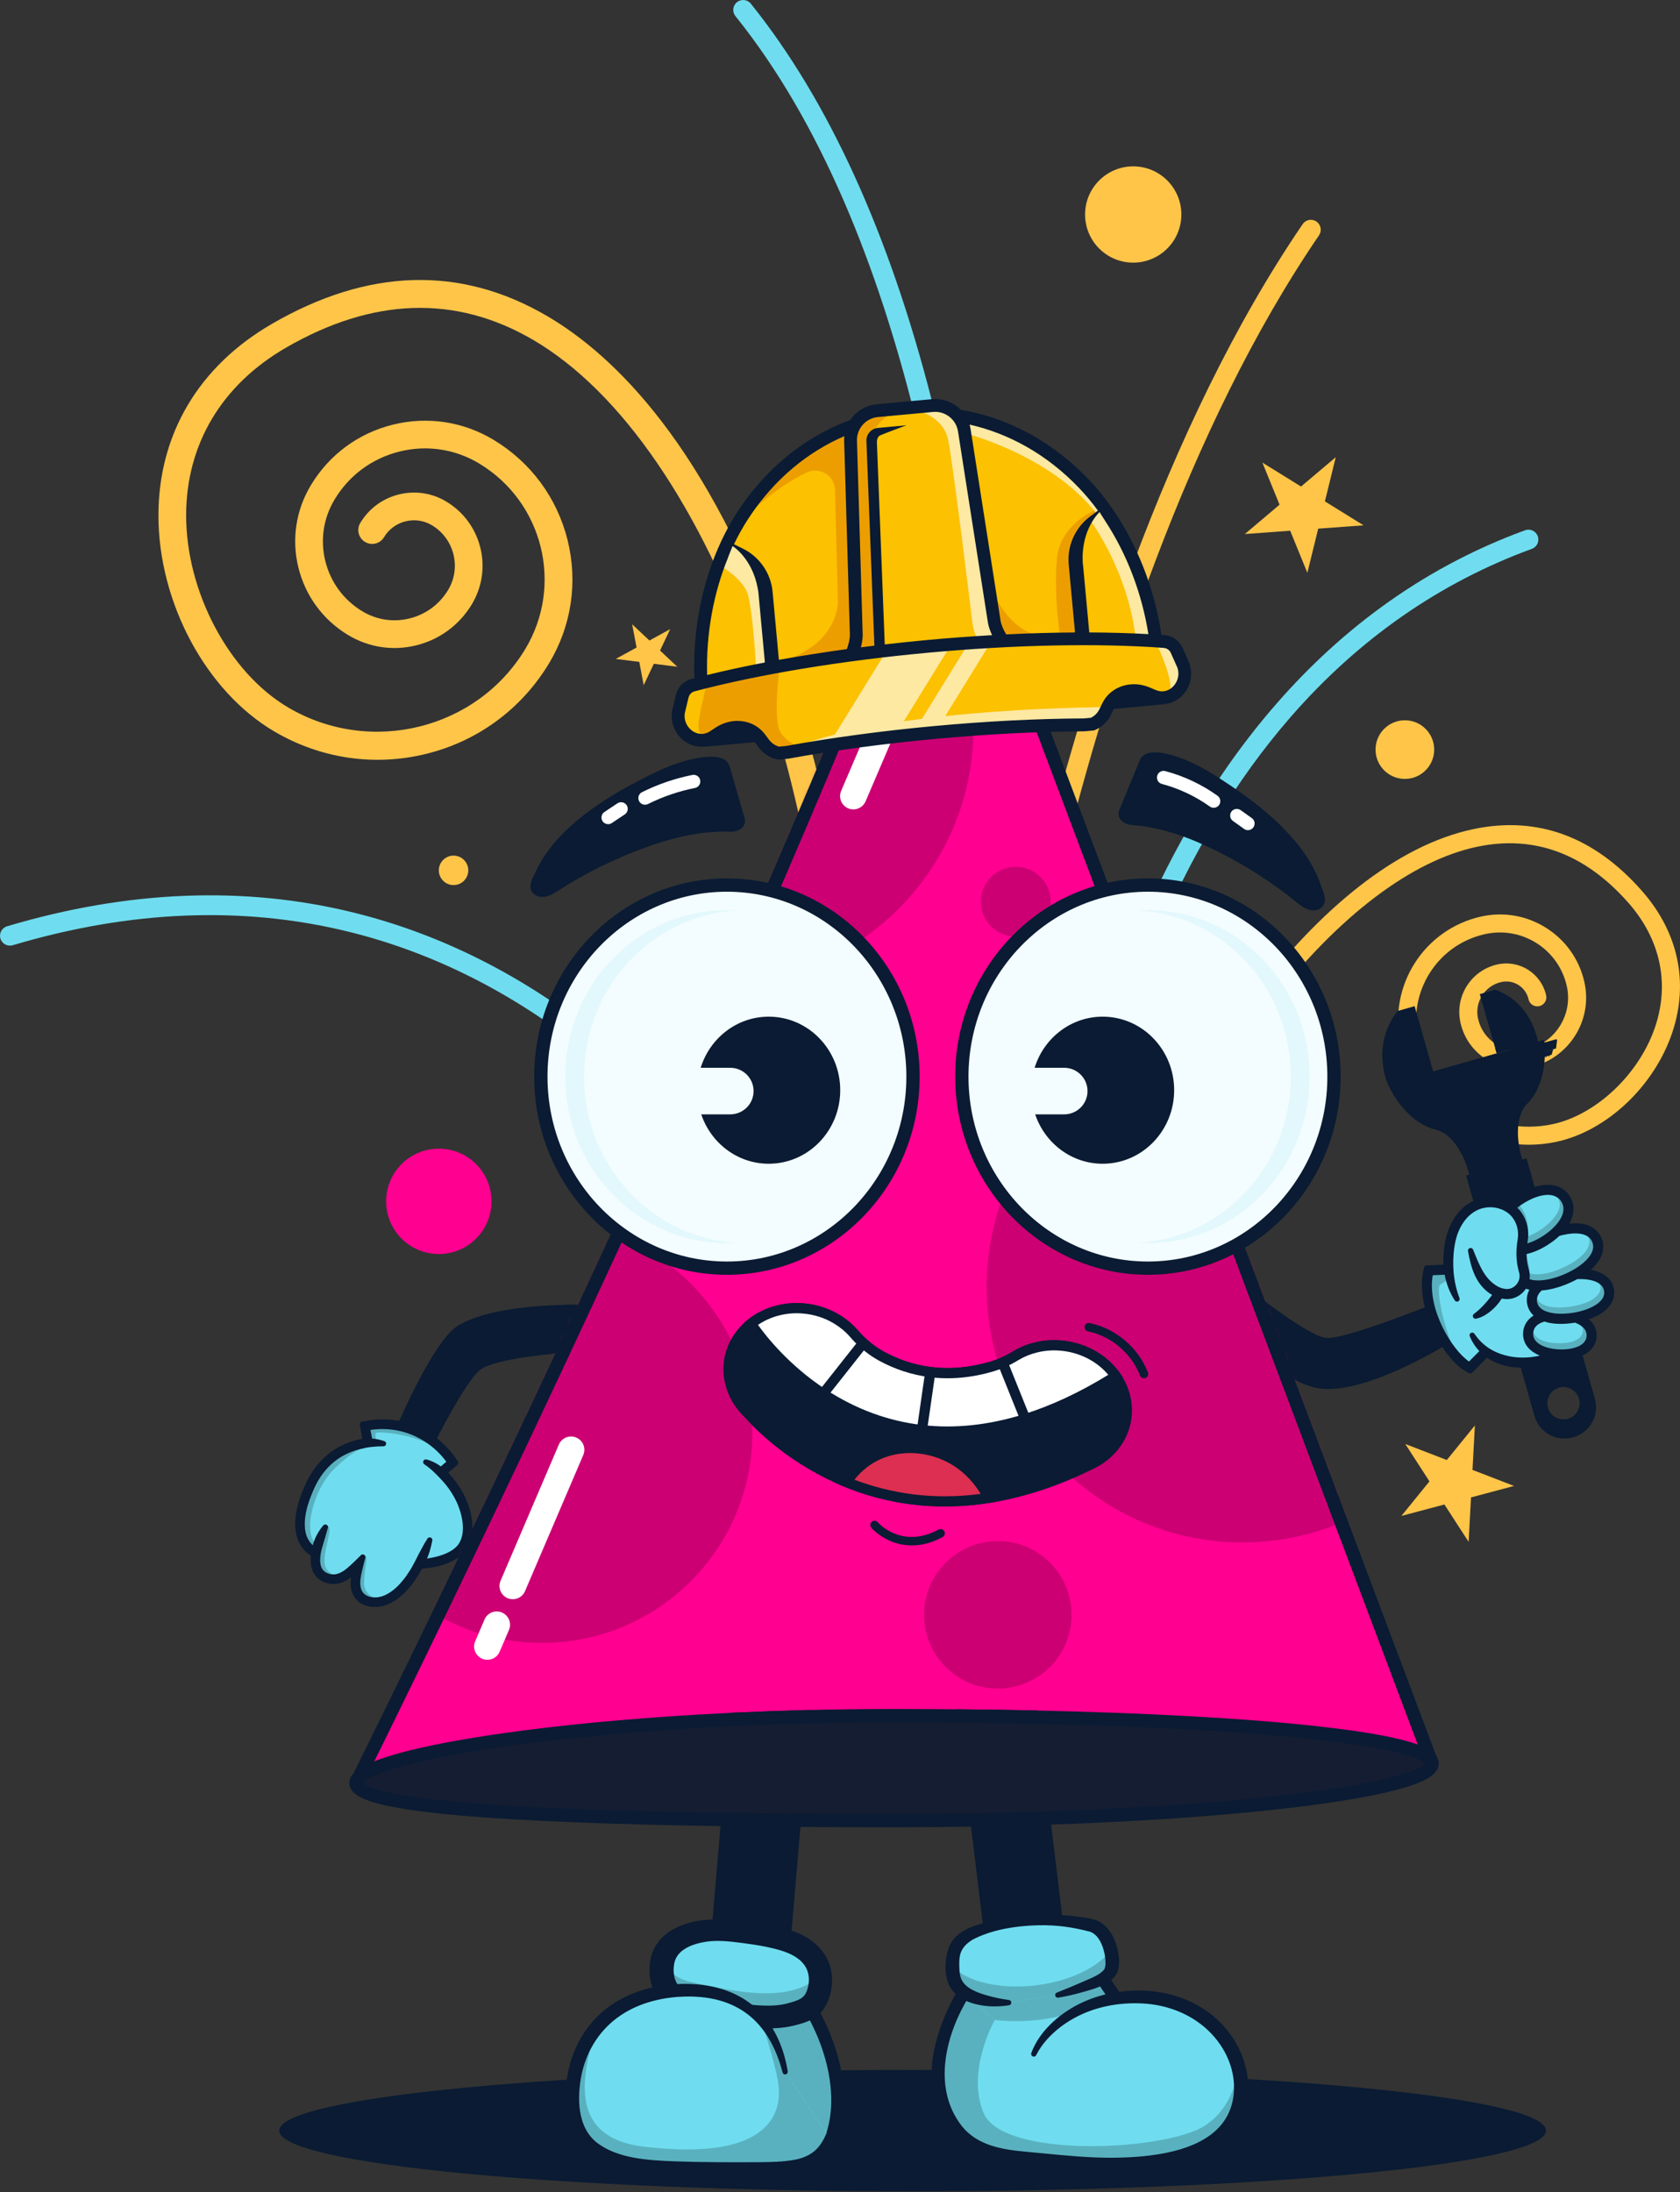 <svg width="200" height="261" viewBox="0 0 200 261" fill="none" xmlns="http://www.w3.org/2000/svg">
<rect x="0" y="0" width="200" height="261" fill="#333333" stroke="none"/>
<g clip-path="url(#clip0_1348_13465)">
<path d="M127.309 147.387C127.274 147.387 127.239 147.387 127.205 147.384C126.556 147.327 126.078 146.754 126.135 146.109C126.148 145.947 127.651 129.7 135.17 111.488C142.138 94.614 155.841 72.525 181.554 63.13C182.164 62.908 182.842 63.221 183.066 63.835C183.288 64.446 182.974 65.12 182.364 65.342C171.376 69.358 161.711 76.095 153.639 85.371C147.157 92.817 141.676 101.906 137.35 112.387C129.967 130.27 128.499 146.156 128.483 146.315C128.429 146.925 127.913 147.387 127.312 147.387" fill="#6FDDEF"/>
<path d="M101.103 140.427H101.078C100.166 140.414 99.442 139.664 99.454 138.756C99.739 118.518 96.407 97.423 90.074 79.35C83.445 60.435 73.995 46.625 63.469 40.464C54.279 35.084 44.368 35.403 34.004 41.416C26.387 45.834 22.181 52.897 22.159 61.299C22.137 70.442 27.257 80.091 34.336 84.243C44.108 89.974 56.754 86.847 62.53 77.274C67.109 69.676 64.656 59.771 57.058 55.188C54.191 53.457 50.817 52.948 47.564 53.755C44.311 54.559 41.567 56.584 39.839 59.454C38.501 61.673 38.105 64.284 38.729 66.799C39.352 69.315 40.919 71.439 43.137 72.777C44.836 73.803 46.833 74.103 48.76 73.625C50.688 73.147 52.314 71.948 53.34 70.249C54.115 68.964 54.343 67.454 53.982 65.999C53.621 64.543 52.713 63.312 51.431 62.54C50.479 61.964 49.358 61.796 48.279 62.065C47.2 62.331 46.289 63.005 45.716 63.954C45.248 64.736 44.232 64.989 43.453 64.514C42.672 64.046 42.422 63.033 42.893 62.252C43.922 60.546 45.555 59.34 47.488 58.862C49.422 58.385 51.428 58.685 53.134 59.714C55.175 60.945 56.612 62.894 57.184 65.204C57.757 67.514 57.393 69.91 56.166 71.951C54.684 74.407 52.34 76.138 49.558 76.828C46.776 77.518 43.89 77.081 41.438 75.6C38.463 73.806 36.365 70.961 35.529 67.591C34.694 64.22 35.222 60.723 37.017 57.752C39.2 54.128 42.665 51.571 46.773 50.555C50.881 49.54 55.137 50.179 58.761 52.365C63.197 55.036 66.324 59.28 67.571 64.306C68.814 69.334 68.03 74.546 65.356 78.98C62.077 84.417 56.874 88.243 50.707 89.755C44.57 91.262 38.165 90.316 32.672 87.091C24.516 82.309 18.839 71.701 18.861 61.296C18.887 51.669 23.674 43.6 32.349 38.571C43.814 31.919 54.843 31.599 65.134 37.625C73.058 42.264 84.356 53.078 93.185 78.265C99.644 96.695 103.04 118.196 102.752 138.807C102.739 139.712 102.002 140.433 101.103 140.433" fill="#FFC549"/>
<path d="M93.365 152.284C92.938 152.284 92.527 152.05 92.318 151.645C92.245 151.503 84.716 137.11 69.789 125.17C61.061 118.189 51.539 113.391 41.488 110.92C28.928 107.828 15.478 108.372 1.516 112.531C0.892 112.717 0.237 112.363 0.051 111.739C-0.133 111.116 0.221 110.458 0.845 110.274C15.234 105.986 29.114 105.439 42.102 108.644C52.495 111.211 62.327 116.17 71.33 123.385C86.622 135.642 94.103 149.962 94.413 150.566C94.71 151.145 94.483 151.854 93.906 152.151C93.732 152.24 93.549 152.284 93.368 152.284" fill="#6FDDEF"/>
<path d="M117.056 167.251C117.018 167.251 116.977 167.251 116.939 167.244C116.29 167.181 115.818 166.605 115.882 165.956C115.91 165.669 118.676 136.804 116.543 102.272C114.581 70.502 107.961 27.302 87.552 1.916C87.144 1.406 87.226 0.666 87.732 0.261C88.239 -0.147 88.979 -0.068 89.388 0.441C98.59 11.891 105.831 27.755 110.904 47.587C114.948 63.392 117.635 81.753 118.894 102.161C121.034 136.874 118.252 165.896 118.223 166.184C118.163 166.795 117.651 167.248 117.053 167.248" fill="#6FDDEF"/>
<path d="M131.961 154.687C131.407 154.5 131.1 153.902 131.28 153.342C138.831 129.743 156.879 102.575 175.446 98.698C183.041 97.113 189.781 99.594 195.478 106.072C199.788 110.971 201.07 116.946 199.092 122.889C196.952 129.313 191.253 134.683 185.231 135.946C176.87 137.699 168.575 132.417 166.743 124.174C165.234 117.379 169.531 110.629 176.322 109.116C179.012 108.518 181.769 109.002 184.095 110.483C186.417 111.961 188.028 114.256 188.623 116.946C189.636 121.5 186.753 126.031 182.199 127.044C180.379 127.449 178.509 127.12 176.933 126.117C175.36 125.117 174.269 123.563 173.863 121.74C173.528 120.227 173.8 118.674 174.632 117.367C175.465 116.056 176.756 115.154 178.269 114.816C180.883 114.234 183.484 115.885 184.063 118.503C184.193 119.079 183.826 119.651 183.25 119.784C182.671 119.911 182.098 119.547 181.968 118.968C181.645 117.509 180.193 116.585 178.734 116.911C177.781 117.123 176.968 117.692 176.443 118.515C175.917 119.338 175.746 120.319 175.958 121.272C176.237 122.534 176.993 123.61 178.085 124.303C179.177 124.996 180.471 125.227 181.731 124.943C185.133 124.189 187.281 120.806 186.525 117.408C186.05 115.278 184.778 113.461 182.94 112.29C181.101 111.12 178.914 110.737 176.788 111.208C174.056 111.816 171.724 113.449 170.224 115.81C168.724 118.17 168.23 120.974 168.835 123.705C170.417 130.81 177.569 135.357 184.788 133.845C190.016 132.747 195.174 127.854 197.054 122.212C198.782 117.025 197.649 111.794 193.864 107.49C188.715 101.635 182.664 99.385 175.882 100.8C168.11 102.42 159.42 108.987 151.414 119.284C143.762 129.123 137.338 141.449 133.322 153.997C133.141 154.56 132.537 154.87 131.974 154.69L131.958 154.684L131.961 154.687Z" fill="#FFC549"/>
<path d="M116.163 152.305C116.122 152.305 116.081 152.305 116.037 152.298C115.391 152.229 114.92 151.65 114.989 151.004C115.011 150.811 117.11 131.314 123.065 106.396C128.569 83.367 138.591 50.841 155.082 26.682C155.449 26.144 156.18 26.005 156.718 26.375C157.256 26.742 157.392 27.474 157.028 28.012C125.841 73.715 117.416 150.485 117.334 151.254C117.271 151.858 116.758 152.308 116.163 152.308" fill="#FFC549"/>
<path d="M51.776 171.707L49.612 170.453L47.292 169.7C47.292 169.7 51.561 159.697 54.434 157.887C58.444 155.361 66.628 155.393 67.852 155.317C69.909 155.187 71.574 156.08 71.631 157.994C71.704 160.374 69.868 160.874 67.925 160.998C66.814 161.067 58.935 161.653 57.109 163.124C55.381 164.52 51.773 171.703 51.773 171.703L51.776 171.707Z" fill="#0A1B33"/>
<path d="M39.153 174.104C37.675 175.49 36.754 177.424 36.232 179.36C35.776 181.054 35.637 183.478 37.406 184.497C37.618 183.503 38.042 182.573 38.71 181.8C38.428 182.823 38.036 183.845 37.852 184.889C37.71 185.709 37.691 186.74 38.39 187.326C40.124 188.778 42.058 186.509 43.184 185.386C43.064 185.541 43.039 185.892 42.995 186.076C42.89 186.487 42.792 186.902 42.707 187.316C42.51 188.275 42.384 189.456 43.273 190.12C44.232 190.835 45.577 190.509 46.51 189.93C47.561 189.278 48.349 188.281 49.01 187.253C49.821 185.997 50.371 184.595 51.181 183.342C51.007 184.253 50.742 185.145 50.321 185.974C51.476 185.804 52.65 185.601 53.688 185.038C54.694 184.487 55.254 183.648 55.413 182.516C55.691 180.535 54.805 178.503 53.656 176.933C52.855 175.841 51.843 174.778 50.71 174.028C51.365 174.189 51.982 174.528 52.526 174.962L53.59 174.044C51.422 170.867 47.507 169.253 43.732 169.93L44.036 171.525C44.593 171.55 45.137 171.645 45.662 171.832C43.317 171.819 40.9 172.471 39.156 174.104H39.153Z" fill="#59B1BF"/>
<path d="M37.045 180.335C36.861 181.3 36.732 182.923 37.627 183.885C37.893 183.063 38.172 182.426 38.713 181.803C38.713 181.803 38.846 181.578 39.064 181.699C39.814 182.116 37.767 185.882 39.102 187.075C39.235 187.192 39.358 187.303 39.498 187.373C40.339 187.79 41.406 187.037 41.827 186.692C42.232 186.36 42.805 185.778 43.191 185.385C43.191 185.385 43.333 185.142 43.475 185.211C43.852 185.398 43.466 185.971 43.336 188.427C43.314 188.86 43.57 189.718 44.27 190.066C44.327 190.094 44.39 190.12 44.453 190.142C45.137 190.376 46.048 190.173 46.89 189.604C47.881 188.933 48.605 187.904 49.064 187.192C49.45 186.591 49.789 185.933 50.115 185.297C50.457 184.632 50.732 184.066 51.15 183.417C51.15 183.417 50.745 184.908 50.52 185.493C52.501 185.445 54.887 184.398 55.365 182.711C56.472 178.79 51.703 174.689 50.713 174.031C50.713 174.031 52.327 175.002 52.561 175.167L53.773 173.914C51.358 170.771 44.991 170.353 44.764 170.584C44.558 170.793 44.865 171.755 44.865 171.755C45.349 171.806 45.232 171.679 45.665 171.835C43.181 171.819 41.456 173.303 39.972 174.692C38.545 176.034 37.482 178.088 37.051 180.335H37.045Z" fill="#6FDDEF"/>
<path d="M38.827 173.754C37.776 174.739 36.988 175.979 36.463 177.286C35.909 178.58 35.466 179.96 35.453 181.416C35.453 182.138 35.567 182.888 35.912 183.555C36.232 184.163 36.694 184.691 37.342 185.017C37.304 185.27 37.289 185.527 37.292 185.786C37.301 186.125 37.349 186.476 37.472 186.808C37.596 187.144 37.808 187.457 38.086 187.691C38.225 187.808 38.377 187.907 38.535 187.986C38.694 188.071 38.868 188.112 39.032 188.172C39.203 188.229 39.384 188.233 39.558 188.258C39.735 188.264 39.915 188.245 40.092 188.229C40.795 188.106 41.393 187.729 41.896 187.299C42.061 187.16 42.213 187.005 42.355 186.84C42.232 187.166 42.143 187.505 42.096 187.856C42.032 188.375 42.029 188.926 42.216 189.457C42.393 189.989 42.808 190.451 43.304 190.698C43.808 190.957 44.365 191.024 44.9 190.986C45.169 190.976 45.431 190.903 45.688 190.84C45.938 190.745 46.194 190.666 46.419 190.533C47.358 190.046 48.105 189.299 48.732 188.495C49.061 188.1 49.32 187.66 49.599 187.239C49.748 186.976 49.896 186.717 50.042 186.448C50.419 186.435 50.798 186.4 51.175 186.337C52.305 186.141 53.453 185.831 54.441 185.131C54.684 184.954 54.906 184.748 55.108 184.517C55.298 184.277 55.469 184.014 55.586 183.726C56.34 181.761 55.653 179.637 55.175 178.587C54.691 177.533 54.048 176.561 53.264 175.704C53.143 175.574 53.02 175.448 52.89 175.327L54.229 174.16L54.105 173.973C53.108 172.435 51.672 171.169 50.023 170.349C49.491 170.084 48.938 169.868 48.368 169.704C46.77 169.235 45.045 169.169 43.384 169.517L43.14 169.568L43.501 171.568C43.45 171.568 42.824 171.663 42.57 171.732C41.184 172.077 39.868 172.767 38.82 173.751L38.827 173.754ZM44.156 171.947C44.65 171.894 45.156 171.865 45.659 171.868C45.181 171.697 44.672 171.593 44.146 171.565C44.111 171.565 44.077 171.565 44.042 171.565L43.741 169.976C45.248 169.707 46.795 169.783 48.238 170.204C50.377 170.827 52.308 172.232 53.564 174.077L52.504 174.992C51.963 174.561 51.349 174.226 50.697 174.061C51.539 174.622 52.222 175.327 52.896 176.058C53.643 176.875 54.264 177.808 54.719 178.808C55.172 179.808 56.058 182.508 54.726 184.198C54.555 184.391 54.362 184.571 54.147 184.729C53.276 185.346 52.184 185.657 51.099 185.84C50.836 185.884 50.574 185.926 50.311 185.964L50.336 185.91C50.526 185.498 50.716 185.084 50.846 184.65C50.975 184.217 51.083 183.78 51.169 183.34C50.925 183.717 50.7 184.103 50.495 184.498C50.289 184.891 50.064 185.277 49.881 185.679C49.82 185.808 49.754 185.935 49.684 186.062C49.615 186.195 49.545 186.321 49.475 186.448C49.377 186.625 49.276 186.802 49.178 186.976C48.906 187.384 48.659 187.808 48.346 188.185C47.748 188.951 47.042 189.647 46.2 190.084C45.998 190.207 45.773 190.271 45.551 190.356C45.327 190.41 45.102 190.473 44.871 190.479C44.415 190.514 43.941 190.451 43.554 190.248C43.153 190.046 42.858 189.707 42.713 189.293C42.564 188.875 42.558 188.397 42.618 187.929C42.738 187.084 43.178 185.41 43.21 185.372C42.662 185.916 42.134 186.441 41.58 186.916C41.118 187.312 40.586 187.628 40.023 187.729C39.88 187.739 39.738 187.755 39.599 187.752C39.459 187.726 39.317 187.733 39.181 187.685C39.051 187.631 38.909 187.603 38.782 187.536C38.656 187.473 38.542 187.394 38.434 187.305C38.007 186.954 37.827 186.375 37.82 185.78C37.811 185.182 37.937 184.571 38.121 183.976C38.339 183.264 38.548 182.546 38.754 181.799C38.248 182.384 37.858 183.074 37.627 183.824C37.564 184.039 37.504 184.261 37.456 184.486C37.279 184.384 37.102 184.245 36.953 184.096C36.719 183.878 36.545 183.603 36.387 183.321C36.089 182.745 35.985 182.081 35.988 181.416C35.997 180.077 36.415 178.745 36.953 177.489C37.459 176.217 38.209 175.055 39.194 174.128C40.178 173.204 41.409 172.561 42.719 172.232C43.206 172.112 43.681 171.995 44.172 171.944L44.156 171.947Z" fill="#0A1B33"/>
<path d="M44.618 191.317C44.077 191.317 43.586 191.207 43.156 190.985C42.583 190.7 42.118 190.169 41.915 189.564C41.741 189.064 41.697 188.51 41.782 187.824C41.782 187.817 41.782 187.808 41.782 187.802C41.241 188.204 40.703 188.447 40.146 188.545L40.029 188.558C39.874 188.571 39.713 188.583 39.548 188.58C39.535 188.58 39.523 188.58 39.513 188.577C39.463 188.571 39.412 188.564 39.361 188.558C39.232 188.545 39.083 188.529 38.934 188.479C38.877 188.457 38.827 188.441 38.779 188.425C38.659 188.387 38.52 188.34 38.387 188.267C38.219 188.185 38.048 188.071 37.887 187.938C37.567 187.669 37.324 187.317 37.178 186.919C37.054 186.583 36.988 186.216 36.978 185.795C36.975 185.596 36.985 185.393 37.004 185.191C36.441 184.859 35.982 184.359 35.637 183.7C35.304 183.058 35.143 182.308 35.14 181.412C35.156 179.726 35.738 178.175 36.175 177.156C36.741 175.741 37.583 174.479 38.611 173.517C39.678 172.513 41.023 171.789 42.501 171.422C42.65 171.38 42.919 171.333 43.137 171.298L42.833 169.621C42.801 169.453 42.912 169.292 43.08 169.254L43.324 169.203C45.032 168.846 46.811 168.912 48.463 169.396C49.051 169.567 49.627 169.792 50.169 170.061C51.871 170.906 53.365 172.232 54.377 173.795L54.501 173.982C54.586 174.115 54.561 174.289 54.444 174.393L53.362 175.336C53.409 175.387 53.457 175.434 53.504 175.485C54.308 176.362 54.969 177.362 55.469 178.45C55.874 179.346 56.722 181.656 55.887 183.836C55.767 184.131 55.596 184.415 55.362 184.71C55.128 184.976 54.884 185.2 54.631 185.384C53.517 186.172 52.229 186.472 51.232 186.643C50.909 186.697 50.583 186.732 50.238 186.751C50.156 186.903 50.071 187.052 49.988 187.2L49.881 187.39C49.798 187.514 49.732 187.621 49.662 187.726C49.453 188.048 49.238 188.384 48.979 188.694C48.219 189.672 47.428 190.365 46.567 190.811C46.387 190.919 46.178 190.995 45.975 191.071C45.919 191.093 45.862 191.112 45.805 191.134C45.792 191.14 45.779 191.143 45.767 191.147L45.684 191.166C45.441 191.226 45.188 191.289 44.912 191.298C44.814 191.305 44.716 191.308 44.618 191.308V191.317ZM43.485 185.501C43.425 185.681 43.026 187.197 42.919 187.972C42.858 188.457 42.884 188.865 42.998 189.188C43.118 189.533 43.358 189.802 43.684 189.969C43.991 190.131 44.4 190.2 44.833 190.166C45.017 190.159 45.197 190.115 45.384 190.067L45.441 190.055C45.495 190.036 45.548 190.014 45.602 189.995C45.754 189.941 45.896 189.887 46.02 189.814C46.751 189.435 47.419 188.843 48.08 187.991C48.311 187.713 48.504 187.419 48.703 187.105C48.767 187.004 48.833 186.903 48.9 186.805L49.184 186.295C49.257 186.166 49.324 186.042 49.39 185.915C49.46 185.792 49.523 185.669 49.58 185.545C49.71 185.264 49.862 184.985 50.004 184.719C50.071 184.596 50.137 184.476 50.2 184.352C50.416 183.938 50.65 183.542 50.89 183.169C50.972 183.042 51.134 182.991 51.273 183.045C51.412 183.102 51.495 183.251 51.466 183.4C51.381 183.846 51.27 184.298 51.137 184.741C51.051 185.02 50.947 185.289 50.83 185.561C50.9 185.548 50.969 185.539 51.036 185.526C52.317 185.308 53.245 184.972 53.95 184.469C54.134 184.336 54.311 184.172 54.476 183.985C55.855 182.235 54.571 179.27 54.419 178.938C53.976 177.966 53.381 177.067 52.65 176.27C52.02 175.586 51.333 174.871 50.51 174.324C50.384 174.238 50.333 174.074 50.397 173.931C50.46 173.789 50.612 173.713 50.764 173.751C51.352 173.896 51.928 174.175 52.482 174.58L53.131 174.02C51.916 172.352 50.112 171.08 48.14 170.504C46.852 170.127 45.463 170.036 44.105 170.235L44.298 171.26C44.798 171.298 45.289 171.406 45.76 171.57C45.906 171.621 45.991 171.77 45.966 171.922C45.941 172.074 45.817 172.175 45.653 172.184C45.172 172.181 44.678 172.206 44.188 172.263C44.188 172.263 44.188 172.263 44.184 172.263C43.71 172.311 43.235 172.428 42.776 172.545C41.488 172.868 40.317 173.494 39.39 174.365C38.469 175.229 37.741 176.32 37.225 177.612C36.589 179.096 36.289 180.305 36.282 181.422C36.282 182.118 36.403 182.71 36.646 183.181C36.77 183.406 36.931 183.669 37.146 183.871C37.178 183.903 37.206 183.931 37.238 183.96C37.257 183.89 37.279 183.817 37.301 183.741C37.542 182.963 37.953 182.222 38.491 181.599C38.589 181.488 38.751 181.457 38.88 181.526C39.01 181.596 39.077 181.748 39.035 181.89C38.827 182.646 38.621 183.362 38.399 184.077C38.2 184.732 38.105 185.289 38.115 185.783C38.115 186.115 38.187 186.719 38.611 187.067C38.71 187.15 38.804 187.21 38.899 187.257C38.956 187.286 39.023 187.308 39.093 187.33C39.156 187.349 39.219 187.371 39.279 187.397C39.311 187.406 39.374 187.412 39.447 187.419C39.501 187.425 39.554 187.428 39.605 187.438C39.694 187.438 39.792 187.431 39.887 187.422L39.96 187.416C40.409 187.33 40.877 187.08 41.352 186.675C41.877 186.226 42.371 185.738 42.963 185.147C43.08 185.029 43.273 185.023 43.396 185.134C43.501 185.229 43.529 185.378 43.472 185.501H43.485ZM42.45 186.542C42.475 186.548 42.498 186.561 42.52 186.574C42.532 186.58 42.542 186.586 42.551 186.596C42.567 186.533 42.58 186.466 42.596 186.403C42.548 186.45 42.498 186.498 42.45 186.542ZM50.017 186.09C50.007 186.105 50.001 186.121 49.991 186.137C50.004 186.137 50.02 186.134 50.032 186.134C50.032 186.134 50.039 186.134 50.042 186.134C50.032 186.121 50.023 186.105 50.017 186.09ZM37.551 184.779C37.551 184.779 37.567 184.795 37.577 184.805C37.577 184.792 37.58 184.779 37.583 184.767C37.577 184.767 37.574 184.773 37.567 184.773C37.561 184.773 37.554 184.779 37.548 184.779H37.551Z" fill="#0A1B33"/>
<path d="M108.647 260.875C150.291 260.875 184.05 257.641 184.05 253.651C184.05 249.66 150.291 246.426 108.647 246.426C67.003 246.426 33.244 249.66 33.244 253.651C33.244 257.641 67.003 260.875 108.647 260.875Z" fill="#0A1B33"/>
<path d="M185.24 124.823L183.354 125.358L183.066 124.345L185.228 123.731C185.304 123.709 185.373 123.772 185.364 123.848L185.24 124.823Z" fill="#0A1B33"/>
<path d="M184.089 125.153L183.354 125.362L183.066 124.349L184.095 124.055L184.089 125.153Z" fill="#0A1B33"/>
<path d="M183.51 125.912L184.718 125.567L184.896 124.922L183.354 125.362L183.51 125.912Z" fill="#0A1B33"/>
<path d="M184.896 124.922L183.354 125.362L183.399 125.523L183.519 125.488L183.655 125.969L183.775 125.935L183.636 125.457L183.864 125.39L184 125.871L184.12 125.836L183.981 125.359L184.209 125.292L184.345 125.773L184.465 125.738L184.326 125.26L184.845 125.112L184.896 124.922Z" fill="#0A1B33"/>
<path d="M174.534 139.939L182.674 168.569C183.234 170.534 185.281 171.677 187.247 171.117L187.319 171.098C189.285 170.537 190.427 168.49 189.867 166.525L181.728 137.895L174.534 139.939ZM186.661 168.92C185.63 169.215 184.557 168.617 184.266 167.585C183.974 166.553 184.569 165.48 185.601 165.189C186.633 164.898 187.706 165.493 187.997 166.525C188.288 167.556 187.693 168.629 186.661 168.92Z" fill="#0A1B33"/>
<path d="M176.167 118.35L178.012 117.824C182.494 119.482 183.073 124.008 183.073 124.008L178.174 125.4L176.171 118.35H176.167Z" fill="#0A1B33"/>
<path d="M182.933 123.347C183.041 123.755 183.073 124.005 183.073 124.005L178.174 125.398L177.981 124.72L182.933 123.344V123.347Z" fill="#0A1B33"/>
<path d="M170.614 127.548L168.408 119.785L166.376 120.364C163.142 124.51 165.221 129.083 165.221 129.083H165.231C165.231 129.083 167.053 133.491 170.927 134.497C170.927 134.497 173.516 134.808 174.943 139.823L181.209 138.042C179.781 133.026 181.823 131.399 181.823 131.399C184.588 128.507 183.816 123.795 183.816 123.795L170.62 127.548H170.614Z" fill="#0A1B33"/>
<path d="M178.188 127.817L172.228 129.512L173.089 132.544L179.05 130.849L178.188 127.817Z" fill="#0A1B33"/>
<path d="M178.008 128.043L172.526 129.602L173.297 132.314L178.779 130.755L178.008 128.043Z" fill="#0A1B33"/>
<path d="M172.965 129.421L172.633 129.516L173.44 132.353L173.771 132.258L172.965 129.421Z" fill="#0A1B33"/>
<path d="M173.512 129.265L173.181 129.359L173.987 132.196L174.319 132.102L173.512 129.265Z" fill="#0A1B33"/>
<path d="M174.057 129.113L173.725 129.207L174.532 132.044L174.863 131.95L174.057 129.113Z" fill="#0A1B33"/>
<path d="M174.604 128.956L174.272 129.051L175.079 131.888L175.411 131.793L174.604 128.956Z" fill="#0A1B33"/>
<path d="M175.149 128.8L174.817 128.895L175.623 131.732L175.955 131.637L175.149 128.8Z" fill="#0A1B33"/>
<path d="M175.693 128.644L175.361 128.738L176.168 131.575L176.5 131.481L175.693 128.644Z" fill="#0A1B33"/>
<path d="M176.241 128.492L175.909 128.586L176.715 131.423L177.047 131.329L176.241 128.492Z" fill="#0A1B33"/>
<path d="M176.785 128.335L176.453 128.43L177.26 131.267L177.592 131.172L176.785 128.335Z" fill="#0A1B33"/>
<path d="M177.333 128.179L177.001 128.273L177.807 131.11L178.139 131.016L177.333 128.179Z" fill="#0A1B33"/>
<path d="M177.877 128.027L177.545 128.121L178.352 130.958L178.684 130.864L177.877 128.027Z" fill="#0A1B33"/>
<path d="M180.908 141.615L177.176 142.676L181.035 156.249L184.767 155.188L180.908 141.615Z" fill="#0A1B33"/>
<path d="M181.003 137.262L174.699 139.053L174.939 139.825L181.205 138.043L181.003 137.262Z" fill="#0A1B33"/>
<path d="M185.243 163.945C183.788 164.36 182.943 165.876 183.357 167.331C183.772 168.787 185.288 169.632 186.744 169.218C188.199 168.803 189.044 167.287 188.63 165.831C188.215 164.376 186.699 163.531 185.243 163.945ZM186.658 168.923C185.626 169.218 184.554 168.619 184.262 167.588C183.968 166.556 184.566 165.483 185.598 165.192C186.63 164.901 187.702 165.496 187.994 166.528C188.285 167.559 187.69 168.632 186.658 168.923Z" fill="#0A1B33"/>
<path d="M182.671 155.046C182.781 155.704 183.253 156.15 183.921 156.41C184.829 156.771 186.107 156.799 187.342 156.597C187.424 156.584 187.506 156.568 187.585 156.556C188.715 156.344 189.687 155.964 190.348 155.47C191.066 154.932 191.38 154.318 191.269 153.638C191.247 153.505 191.212 153.385 191.161 153.268C190.953 152.777 190.5 152.416 189.81 152.195C189.225 152.005 188.49 151.929 187.687 151.973C187.332 152.173 186.949 152.359 186.535 152.533C185.389 153.018 184.329 153.28 183.414 153.325C182.861 153.78 182.557 154.353 182.671 155.049V155.046Z" fill="#59B1BF"/>
<path d="M183.031 154.662C182.845 154.219 182.993 153.425 183.506 153.286C183.8 153.206 184.136 153.206 184.44 153.143C184.772 153.074 185.101 152.985 185.424 152.881C186.104 152.662 186.772 152.387 187.405 152.058C187.924 151.789 188.778 151.963 189.329 152.124C189.873 152.286 190.433 152.593 190.528 153.203C190.573 153.498 190.484 153.773 190.313 154.013C189.566 155.067 187.924 155.428 186.731 155.583C186.035 155.675 185.316 155.697 184.62 155.58C184.031 155.479 183.285 155.26 183.028 154.662H183.031Z" fill="#6FDDEF"/>
<path d="M181.541 149.01C181.5 149.02 181.462 149.029 181.421 149.035C181.421 149.07 181.421 149.105 181.421 149.14C181.414 149.662 181.458 150.184 181.566 150.694C181.591 150.817 181.623 150.934 181.652 151.058L181.705 151.238L181.756 151.453C181.81 151.738 181.822 152.042 181.762 152.33C181.753 152.387 181.74 152.441 181.727 152.498C182.142 152.687 182.648 152.766 183.199 152.76C184.161 152.741 185.278 152.453 186.319 152.013C186.737 151.836 187.148 151.63 187.535 151.409C189.209 150.431 190.402 149.058 189.842 147.732C189.281 146.406 187.392 146.301 185.487 146.855C185.117 147.213 184.69 147.554 184.202 147.871C183.294 148.466 182.389 148.855 181.547 149.016L181.541 149.01Z" fill="#59B1BF"/>
<path d="M182.088 151.608C182.12 151.209 182.05 150.829 181.949 150.446C181.816 149.946 181.737 149.44 181.721 148.924C182.414 148.753 183.072 148.465 183.693 148.114C183.997 147.943 184.291 147.756 184.573 147.554C184.886 147.332 185.161 147.032 185.478 146.823C185.712 146.668 186.098 146.639 186.376 146.595C186.686 146.544 187.003 146.513 187.316 146.516C187.816 146.519 188.373 146.598 188.775 146.924C189.541 147.554 189.183 148.529 188.633 149.155C188.104 149.756 187.411 150.225 186.705 150.598C185.386 151.298 183.601 151.975 182.088 151.605V151.608Z" fill="#6FDDEF"/>
<path d="M180.139 143.765C180.411 143.987 180.658 144.25 180.86 144.534C181.509 145.449 181.737 146.617 181.554 147.705C181.522 147.898 181.493 148.092 181.474 148.285C181.465 148.342 181.459 148.392 181.455 148.449C182.215 148.294 183.057 147.93 183.886 147.389C184.379 147.066 184.819 146.712 185.186 146.338C185.598 145.933 185.917 145.512 186.13 145.091C186.417 144.522 186.649 143.671 186.114 142.851C185.576 142.028 184.705 141.902 184.066 141.94C183.167 141.993 182.104 142.395 181.063 143.072C180.841 143.215 180.503 143.455 180.139 143.762V143.765Z" fill="#59B1BF"/>
<path d="M181.854 147.193C182.069 145.797 181.677 144.31 180.712 143.266C181.8 142.459 184.883 140.826 185.607 142.933C185.93 143.867 185.205 144.813 184.588 145.433C183.826 146.202 182.87 146.823 181.854 147.193Z" fill="#6FDDEF"/>
<path d="M182.794 160.766C182.316 160.462 181.981 160.082 181.797 159.649C181.674 159.358 181.623 159.047 181.636 158.712C181.677 157.782 182.224 157.073 183.148 156.658C182.731 156.392 182.427 156.051 182.253 155.636C182.186 155.481 182.139 155.316 182.11 155.136C182 154.452 182.177 153.829 182.614 153.3C182.205 153.262 181.838 153.168 181.519 153.022C181.364 153.323 181.148 153.588 180.883 153.804C180.433 154.177 179.829 154.38 179.24 154.335C179.028 154.323 178.822 154.288 178.623 154.231C178.503 154.443 178.37 154.639 178.231 154.829C177.898 155.256 177.525 155.649 177.091 155.971C176.667 156.297 176.177 156.566 175.648 156.668C176.079 156.354 176.449 156.006 176.8 155.642C177.145 155.272 177.477 154.892 177.778 154.487C177.892 154.342 178 154.193 178.104 154.038C177.946 153.971 177.797 153.889 177.655 153.8C176.8 153.269 176.186 152.443 175.81 151.569C175.424 150.696 175.237 149.781 175.072 148.883C175.417 149.734 175.743 150.595 176.189 151.38C176.629 152.168 177.215 152.857 177.952 153.316C178.101 153.408 178.259 153.49 178.42 153.56C178.576 153.626 178.737 153.677 178.895 153.712C179.025 153.74 179.152 153.762 179.281 153.769C179.724 153.8 180.177 153.649 180.525 153.364C180.734 153.193 180.908 152.978 181.028 152.737C181.11 152.573 181.167 152.402 181.199 152.224C181.202 152.199 181.208 152.174 181.212 152.145C181.243 151.949 181.231 151.75 181.193 151.557L181.155 151.389L181.101 151.196C181.069 151.066 181.034 150.933 181.006 150.804C180.943 150.5 180.902 150.196 180.876 149.889C180.851 149.626 180.841 149.361 180.851 149.095C180.851 149.028 180.851 148.962 180.854 148.895C180.857 148.772 180.864 148.648 180.876 148.525C180.898 148.218 180.939 147.911 180.99 147.611C181.152 146.661 180.949 145.642 180.392 144.86C180.205 144.585 179.974 144.348 179.708 144.155C179.553 144.038 179.386 143.933 179.215 143.841C178.832 143.642 178.405 143.512 177.974 143.446C177.015 143.31 176.012 143.525 175.215 144.079C174.405 144.62 173.8 145.449 173.398 146.357C172.996 147.266 172.813 148.275 172.731 149.281C172.591 151.098 172.791 152.933 173.452 154.645C172.832 153.699 172.43 152.588 172.246 151.43L170.287 151.516C169.379 155.87 172.715 161.202 174.917 162.497L176.55 160.851C175.981 160.32 175.541 159.661 175.253 158.962C175.781 159.744 176.446 160.396 177.221 160.867C177.99 161.345 178.857 161.633 179.743 161.807C180.974 162.032 182.265 161.975 183.493 161.674C183.803 161.595 184.11 161.506 184.414 161.399C183.784 161.269 183.234 161.06 182.784 160.772L182.794 160.766Z" fill="#6FDDEF"/>
<path d="M172.291 151.25L169.936 151.465C169.655 153.405 169.958 155.31 170.519 156.636C171.455 158.848 173.538 161.757 173.538 161.757C171.288 156.665 171.133 153.301 171.386 153.003C171.591 152.76 172.493 152.367 172.493 152.367L172.291 151.25Z" fill="#59B1BF"/>
<path d="M182.475 160.752C181.563 160.22 180.918 159.344 180.918 158.261C180.918 157.372 181.342 156.559 182.054 156.027C181.348 155.252 181.171 154.081 181.582 153.122C181.569 153.119 181.557 153.116 181.547 153.112C180.883 154.014 179.335 154.166 179.335 154.166C178.899 155.23 177.487 156.533 175.69 156.66C175.69 156.66 177.25 155.23 177.819 154.476C176.012 153.325 175.114 148.872 175.114 148.872C175.114 148.872 177.006 153.575 179.908 152.483C180.661 152.201 180.554 151.359 180.38 150.676C180.12 149.654 180.082 148.584 180.206 147.54C180.269 146.995 180.38 146.479 180.297 145.929C180.221 145.416 180.022 144.922 179.706 144.511C179.092 143.707 178.012 143.328 177.025 143.384C174.917 143.508 173.674 145.479 173.275 147.362C172.819 149.505 172.971 151.856 173.766 153.9L175.512 158.113C177.047 160.378 179.864 161.17 182.481 160.752H182.475Z" fill="#6FDDEF"/>
<path d="M189.193 159.048C189.234 158.115 188.516 157.488 187.528 157.137C187.497 157.143 187.465 157.149 187.433 157.156C186.009 157.39 184.781 157.327 183.864 157.004C183.022 157.232 182.247 157.719 182.202 158.741C182.174 159.368 182.478 159.89 183.101 160.292C183.677 160.665 184.509 160.896 185.446 160.956C185.497 160.963 185.554 160.966 185.601 160.966C185.93 160.982 186.262 160.972 186.582 160.938C187.956 160.798 189.136 160.21 189.19 159.048H189.193Z" fill="#59B1BF"/>
<path d="M182.579 158.688C182.443 158.365 182.481 157.948 182.668 157.65C182.886 157.305 183.408 156.963 183.807 157.071C184.323 157.21 184.861 157.27 185.395 157.283C185.664 157.289 185.937 157.283 186.206 157.264C186.525 157.242 186.87 157.144 187.19 157.153C187.683 157.166 188.307 157.723 188.414 158.198C188.513 158.615 188.345 159.014 188.022 159.283C187.462 159.751 186.626 159.878 185.918 159.906C184.905 159.944 183.05 159.796 182.579 158.688Z" fill="#6FDDEF"/>
<path d="M185.579 161.536C188.009 161.641 189.687 160.653 189.756 159.077C189.769 158.748 189.715 158.441 189.595 158.156C189.389 157.669 188.997 157.254 188.449 156.938C189.345 156.701 190.104 156.359 190.687 155.925C191.579 155.258 191.975 154.438 191.826 153.542C191.68 152.65 191.044 151.995 189.984 151.65C189.569 151.514 189.098 151.432 188.588 151.4C190.228 150.223 190.908 148.802 190.357 147.504C189.807 146.207 188.231 145.675 186.168 146.093C186.348 145.849 186.506 145.602 186.633 145.352C187.145 144.343 187.13 143.371 186.585 142.545C186.044 141.716 185.158 141.314 184.031 141.378C183.443 141.409 182.813 141.571 182.161 141.846C181.696 142.042 181.224 142.295 180.753 142.605C180.341 142.874 179.978 143.15 179.652 143.438C179.642 143.435 179.636 143.428 179.626 143.425C179.142 143.147 178.607 142.969 178.063 142.893C176.971 142.732 175.813 142.982 174.902 143.615C173.981 144.232 173.322 145.15 172.889 146.134C172.449 147.124 172.262 148.191 172.174 149.242C172.129 149.783 172.136 150.327 172.186 150.868L169.841 150.969L169.791 151.175C169.515 152.318 169.534 153.568 169.765 154.824C169.946 155.808 170.256 156.792 170.651 157.723C171.094 158.767 171.645 159.745 172.24 160.587C173.076 161.77 174.006 162.679 174.854 163.103L175.038 163.191L176.996 161.216C177.769 161.811 178.702 162.182 179.655 162.365C180.981 162.603 182.348 162.539 183.642 162.22C184.304 162.058 184.949 161.834 185.566 161.536C185.573 161.536 185.576 161.536 185.585 161.536H185.579ZM186.535 152.53C186.946 152.356 187.332 152.169 187.687 151.97C188.494 151.925 189.225 152.001 189.81 152.191C190.503 152.416 190.956 152.776 191.161 153.264C191.212 153.381 191.247 153.501 191.269 153.634C191.383 154.314 191.069 154.932 190.348 155.466C189.687 155.96 188.715 156.34 187.585 156.552C187.503 156.568 187.424 156.583 187.342 156.593C186.107 156.796 184.829 156.767 183.921 156.406C183.253 156.147 182.781 155.701 182.671 155.042C182.557 154.346 182.864 153.77 183.414 153.318C184.329 153.273 185.389 153.011 186.535 152.526V152.53ZM189.835 147.726C190.399 149.055 189.202 150.425 187.528 151.403C187.145 151.628 186.734 151.83 186.313 152.007C185.272 152.447 184.155 152.735 183.193 152.754C182.639 152.761 182.136 152.682 181.721 152.492C181.737 152.435 181.747 152.381 181.756 152.324C181.816 152.036 181.804 151.735 181.75 151.447L181.699 151.232L181.645 151.052C181.617 150.932 181.585 150.811 181.56 150.688C181.455 150.178 181.408 149.656 181.414 149.134C181.414 149.099 181.414 149.064 181.414 149.03C181.455 149.023 181.493 149.017 181.535 149.004C182.373 148.843 183.281 148.45 184.19 147.859C184.677 147.542 185.104 147.2 185.474 146.843C187.38 146.286 189.253 146.362 189.829 147.719L189.835 147.726ZM184.063 141.941C184.702 141.903 185.573 142.033 186.111 142.852C186.649 143.672 186.414 144.523 186.126 145.093C185.914 145.514 185.592 145.935 185.183 146.34C184.816 146.716 184.376 147.068 183.883 147.39C183.054 147.931 182.212 148.295 181.452 148.45C181.455 148.397 181.462 148.343 181.471 148.286C181.487 148.093 181.516 147.897 181.55 147.707C181.737 146.618 181.509 145.45 180.857 144.536C180.655 144.248 180.408 143.988 180.136 143.767C180.5 143.457 180.838 143.219 181.06 143.077C182.098 142.397 183.164 141.995 184.063 141.944V141.941ZM183.503 161.669C182.278 161.97 180.987 162.027 179.753 161.802C178.867 161.631 178 161.34 177.231 160.862C176.455 160.394 175.791 159.739 175.262 158.957C175.55 159.656 175.99 160.315 176.56 160.846L174.927 162.492C172.724 161.197 169.389 155.865 170.297 151.511L172.256 151.425C172.439 152.583 172.841 153.694 173.462 154.64C172.797 152.928 172.598 151.093 172.74 149.276C172.822 148.267 173.003 147.261 173.408 146.352C173.807 145.447 174.414 144.615 175.224 144.074C176.022 143.52 177.025 143.305 177.984 143.441C178.414 143.507 178.838 143.637 179.224 143.836C179.395 143.928 179.563 144.033 179.718 144.15C179.984 144.346 180.212 144.583 180.402 144.855C180.959 145.64 181.161 146.656 181 147.606C180.949 147.909 180.908 148.213 180.886 148.52C180.873 148.644 180.87 148.767 180.864 148.89C180.864 148.957 180.857 149.023 180.86 149.09C180.851 149.356 180.86 149.621 180.886 149.884C180.908 150.191 180.949 150.495 181.016 150.799C181.044 150.932 181.079 151.061 181.11 151.191L181.164 151.384L181.202 151.552C181.237 151.745 181.25 151.944 181.221 152.14C181.218 152.169 181.212 152.194 181.209 152.22C181.177 152.397 181.12 152.568 181.038 152.732C180.917 152.973 180.743 153.188 180.535 153.359C180.186 153.644 179.734 153.795 179.291 153.764C179.161 153.758 179.034 153.735 178.905 153.707C178.747 153.672 178.585 153.621 178.43 153.555C178.269 153.485 178.11 153.403 177.962 153.311C177.224 152.852 176.639 152.159 176.199 151.375C175.753 150.59 175.427 149.729 175.082 148.878C175.246 149.776 175.433 150.691 175.819 151.564C176.196 152.435 176.81 153.264 177.664 153.795C177.81 153.887 177.959 153.966 178.114 154.033C178.009 154.188 177.898 154.337 177.788 154.482C177.487 154.887 177.155 155.267 176.81 155.637C176.459 156.001 176.088 156.349 175.658 156.663C176.186 156.561 176.674 156.289 177.101 155.966C177.534 155.644 177.908 155.248 178.24 154.824C178.379 154.631 178.512 154.435 178.633 154.226C178.832 154.283 179.041 154.314 179.25 154.33C179.838 154.375 180.44 154.172 180.892 153.799C181.155 153.583 181.373 153.318 181.528 153.017C181.848 153.163 182.215 153.258 182.623 153.295C182.186 153.827 182.009 154.447 182.12 155.131C182.148 155.308 182.196 155.476 182.262 155.631C182.44 156.046 182.743 156.39 183.158 156.653C182.231 157.068 181.683 157.78 181.645 158.707C181.629 159.039 181.683 159.353 181.807 159.644C181.99 160.08 182.326 160.457 182.804 160.761C183.253 161.046 183.804 161.258 184.433 161.387C184.13 161.498 183.823 161.587 183.512 161.663L183.503 161.669ZM186.585 160.938C186.266 160.97 185.933 160.982 185.604 160.966C185.554 160.966 185.5 160.96 185.449 160.957C184.512 160.897 183.68 160.666 183.104 160.292C182.478 159.891 182.177 159.368 182.205 158.742C182.25 157.72 183.022 157.232 183.867 157.004C184.781 157.327 186.009 157.39 187.437 157.156C187.468 157.15 187.5 157.144 187.531 157.137C188.519 157.489 189.237 158.115 189.196 159.049C189.145 160.21 187.965 160.799 186.588 160.938H186.585Z" fill="#0A1B33"/>
<path d="M175.034 163.505C174.987 163.505 174.939 163.496 174.895 163.473L174.712 163.385C173.829 162.942 172.86 162.011 171.981 160.768C171.354 159.882 170.794 158.872 170.36 157.847C169.939 156.85 169.636 155.853 169.455 154.882C169.202 153.502 169.212 152.23 169.484 151.1L169.531 150.894C169.563 150.755 169.683 150.657 169.825 150.65L171.845 150.562C171.816 150.103 171.822 149.65 171.857 149.211C171.965 147.919 172.199 146.9 172.598 146.002C173.104 144.862 173.838 143.945 174.724 143.35C175.683 142.682 176.917 142.4 178.107 142.578C178.642 142.653 179.145 142.812 179.607 143.052C179.898 142.809 180.224 142.568 180.576 142.34C181.057 142.024 181.547 141.761 182.035 141.555C182.728 141.261 183.392 141.096 184.009 141.062C185.259 140.992 186.24 141.445 186.848 142.375C187.456 143.299 187.478 144.381 186.914 145.498C186.886 145.555 186.854 145.616 186.823 145.672C188.718 145.464 190.092 146.071 190.649 147.385C191.18 148.638 190.718 149.995 189.38 151.179C189.63 151.223 189.864 151.28 190.082 151.353C191.259 151.736 191.971 152.476 192.139 153.495C192.307 154.511 191.87 155.442 190.876 156.182C190.405 156.53 189.829 156.825 189.158 157.056C189.484 157.34 189.734 157.67 189.886 158.033C190.025 158.359 190.085 158.714 190.073 159.09C189.994 160.844 188.212 161.948 185.626 161.856C185.044 162.135 184.395 162.363 183.712 162.53C182.351 162.866 180.927 162.92 179.591 162.679C178.626 162.492 177.747 162.135 177.022 161.635L175.256 163.416C175.196 163.477 175.114 163.511 175.031 163.511L175.034 163.505ZM170.563 151.818C169.879 155.831 172.829 160.682 174.883 162.09L176.114 160.85C175.636 160.347 175.243 159.742 174.971 159.081C174.908 158.932 174.971 158.758 175.114 158.682C175.256 158.606 175.433 158.651 175.525 158.783C176.041 159.546 176.671 160.154 177.395 160.594C178.066 161.008 178.876 161.312 179.816 161.492C180.936 161.695 182.145 161.66 183.313 161.388C183.063 161.287 182.835 161.166 182.623 161.033C182.092 160.698 181.715 160.274 181.506 159.774C181.367 159.445 181.304 159.081 181.319 158.701C181.357 157.828 181.797 157.1 182.569 156.613C182.304 156.369 182.098 156.081 181.962 155.761C181.886 155.584 181.832 155.391 181.797 155.192C181.702 154.606 181.797 154.043 182.073 153.54C181.927 153.508 181.788 153.467 181.655 153.419C181.5 153.657 181.307 153.872 181.085 154.052C180.566 154.483 179.886 154.704 179.221 154.654C179.069 154.644 178.924 154.625 178.778 154.597C178.696 154.73 178.601 154.869 178.49 155.021C178.098 155.524 177.705 155.916 177.284 156.233C176.759 156.635 176.231 156.888 175.712 156.989C175.566 157.018 175.421 156.942 175.36 156.806C175.3 156.67 175.345 156.511 175.465 156.423C175.829 156.157 176.18 155.84 176.576 155.432C176.971 155.008 177.275 154.65 177.528 154.309C177.566 154.261 177.601 154.214 177.636 154.163C177.588 154.135 177.538 154.106 177.49 154.075C176.427 153.413 175.832 152.419 175.522 151.701C175.12 150.786 174.927 149.837 174.762 148.945C174.734 148.786 174.829 148.628 174.984 148.584C175.139 148.54 175.303 148.619 175.367 148.767L175.503 149.103C175.791 149.821 176.088 150.562 176.465 151.223C176.917 152.033 177.474 152.647 178.12 153.049C178.259 153.135 178.402 153.211 178.544 153.271C178.674 153.328 178.813 153.372 178.965 153.407C179.101 153.435 179.205 153.451 179.297 153.457C179.661 153.483 180.031 153.362 180.322 153.125C180.5 152.98 180.645 152.799 180.74 152.603C180.81 152.467 180.857 152.324 180.883 152.173C180.886 152.15 180.889 152.131 180.892 152.112C180.917 151.961 180.911 151.796 180.876 151.619L180.791 151.287C180.753 151.141 180.721 151.008 180.693 150.875C180.626 150.565 180.582 150.242 180.557 149.916C180.531 149.631 180.522 149.353 180.531 149.087C180.531 149.033 180.531 148.961 180.535 148.888C180.541 148.758 180.544 148.628 180.557 148.498C180.576 148.22 180.617 147.913 180.674 147.562C180.826 146.663 180.626 145.748 180.129 145.046C179.959 144.799 179.753 144.587 179.516 144.41C179.373 144.302 179.221 144.207 179.063 144.122C178.724 143.948 178.329 143.821 177.924 143.761C177.028 143.634 176.107 143.843 175.392 144.34C174.686 144.812 174.098 145.552 173.686 146.486C173.348 147.248 173.139 148.173 173.044 149.309C172.898 151.195 173.136 152.954 173.746 154.53C173.807 154.682 173.74 154.853 173.598 154.926C173.455 154.999 173.278 154.954 173.189 154.818C172.61 153.935 172.196 152.885 171.984 151.758L170.553 151.818H170.563ZM184.664 161.182C184.709 161.233 184.74 161.299 184.743 161.369C184.75 161.439 184.731 161.508 184.693 161.562C184.933 161.47 185.164 161.372 185.389 161.265C185.139 161.249 184.899 161.217 184.664 161.179V161.182ZM183.857 157.334C182.987 157.59 182.55 158.056 182.522 158.752C182.5 159.268 182.747 159.682 183.275 160.024C183.804 160.366 184.582 160.584 185.471 160.638C185.525 160.644 185.573 160.647 185.617 160.647C185.927 160.663 186.243 160.654 186.557 160.622C187.237 160.552 188.826 160.258 188.88 159.033C188.918 158.185 188.171 157.714 187.503 157.464C186.079 157.698 184.826 157.654 183.857 157.334ZM187.687 156.856C187.857 156.92 188.016 156.986 188.161 157.062C188.139 157.011 188.13 156.954 188.139 156.894C188.145 156.837 188.168 156.787 188.202 156.742C188.035 156.783 187.864 156.821 187.69 156.853L187.687 156.856ZM183.446 156.537C183.465 156.581 183.474 156.632 183.468 156.682C183.465 156.726 183.452 156.771 183.43 156.809C183.541 156.768 183.658 156.733 183.781 156.698C183.781 156.698 183.785 156.698 183.788 156.698C183.667 156.651 183.554 156.597 183.446 156.54V156.537ZM183.541 153.628C183.085 154.033 182.902 154.48 182.984 154.992C183.069 155.495 183.424 155.872 184.038 156.113C184.835 156.429 186.022 156.489 187.291 156.283C187.373 156.271 187.452 156.258 187.528 156.242C188.607 156.04 189.544 155.673 190.161 155.214C190.791 154.745 191.051 154.245 190.959 153.685C190.943 153.581 190.914 153.483 190.873 153.388C190.702 152.986 190.313 152.685 189.715 152.492C189.18 152.321 188.512 152.249 187.778 152.28C187.443 152.467 187.066 152.647 186.661 152.818C185.538 153.293 184.49 153.565 183.541 153.628ZM178.389 153.888C178.398 153.907 178.408 153.929 178.414 153.951C178.417 153.964 178.421 153.976 178.424 153.992C178.452 153.967 178.484 153.951 178.519 153.938C178.474 153.923 178.433 153.907 178.392 153.891L178.389 153.888ZM182.826 153.062C182.861 153.094 182.889 153.131 182.908 153.179C182.93 153.23 182.936 153.287 182.93 153.34C183.016 153.249 183.111 153.16 183.215 153.075C183.215 153.075 183.218 153.075 183.221 153.071C183.196 153.071 183.167 153.071 183.142 153.071C183.035 153.071 182.927 153.068 182.826 153.062ZM181.43 152.606C181.414 152.65 181.398 152.695 181.379 152.739C181.414 152.72 181.452 152.711 181.493 152.704C181.465 152.676 181.446 152.641 181.43 152.603V152.606ZM182.088 152.293C182.398 152.394 182.769 152.442 183.193 152.438C184.069 152.423 185.136 152.166 186.193 151.717C186.604 151.543 187 151.343 187.373 151.128C188.044 150.736 190.18 149.343 189.547 147.847C188.918 146.362 186.493 146.894 185.645 147.131C185.269 147.489 184.842 147.824 184.37 148.128C183.468 148.717 182.585 149.109 181.737 149.293C181.74 149.752 181.788 150.201 181.876 150.628C181.892 150.707 181.911 150.783 181.93 150.859L182.063 151.378C182.126 151.714 182.133 152.018 182.088 152.293ZM188.294 151.293C188.12 151.413 187.937 151.53 187.74 151.647C187.962 151.638 188.18 151.635 188.392 151.644C188.345 151.603 188.307 151.549 188.288 151.486C188.269 151.423 188.272 151.353 188.294 151.293ZM172.36 151.125C172.376 151.131 172.392 151.138 172.408 151.144C172.408 151.125 172.408 151.109 172.408 151.09C172.395 151.103 172.379 151.112 172.364 151.125H172.36ZM181.193 148.619C181.186 148.692 181.183 148.761 181.18 148.831C181.218 148.786 181.266 148.752 181.323 148.733C181.297 148.72 181.272 148.704 181.253 148.685C181.231 148.666 181.209 148.641 181.193 148.616V148.619ZM180.629 143.774C180.813 143.954 180.981 144.147 181.123 144.353C181.8 145.309 182.073 146.549 181.867 147.758C181.851 147.856 181.835 147.945 181.826 148.03C182.433 147.85 183.079 147.54 183.718 147.125C184.202 146.809 184.62 146.47 184.965 146.119C185.361 145.729 185.658 145.337 185.854 144.951C186.218 144.229 186.218 143.581 185.854 143.027C185.399 142.331 184.642 142.223 184.092 142.258C183.247 142.309 182.234 142.691 181.243 143.34C181.117 143.422 180.895 143.571 180.633 143.777L180.629 143.774ZM185.854 146.078C185.731 146.229 185.592 146.381 185.443 146.53C185.645 146.473 185.845 146.423 186.041 146.378C185.984 146.353 185.937 146.312 185.902 146.258C185.867 146.204 185.851 146.141 185.851 146.078H185.854ZM179.686 143.745C179.737 143.78 179.788 143.812 179.838 143.85C179.832 143.824 179.826 143.796 179.826 143.767C179.826 143.742 179.826 143.717 179.835 143.691C179.791 143.723 179.74 143.739 179.686 143.745Z" fill="#0A1B33"/>
<path d="M170.946 157.889L170.123 155.437C170.123 155.437 160.29 159.389 157.996 159.288C155.572 159.18 147.727 152.664 146.819 151.959C145.23 150.724 143.464 149.857 141.891 151.75C140.626 153.275 141.306 155.104 142.986 156.411C143.99 157.19 151.73 163.975 156.48 165.18C161.851 166.541 172.224 160.06 172.224 160.06L170.943 157.889H170.946Z" fill="#0A1B33"/>
<path d="M42.396 212.272C42.396 212.272 89.492 117.878 112.353 55.555L170.474 209.953L42.393 212.272H42.396Z" fill="#FF0090"/>
<mask id="mask0_1348_13465" style="mask-type:luminance" maskUnits="userSpaceOnUse" x="42" y="55" width="129" height="158">
<path d="M42.396 212.272C42.396 212.272 89.492 117.878 112.353 55.555L170.474 209.953L42.393 212.272H42.396Z" fill="white"/>
</mask>
<g mask="url(#mask0_1348_13465)">
<path d="M64.514 195.589C78.351 195.589 89.568 184.372 89.568 170.535C89.568 156.698 78.351 145.48 64.514 145.48C50.677 145.48 39.459 156.698 39.459 170.535C39.459 184.372 50.677 195.589 64.514 195.589Z" fill="#CC0073"/>
<path d="M147.901 183.627C164.713 183.627 178.341 169.998 178.341 153.186C178.341 136.375 164.713 122.746 147.901 122.746C131.089 122.746 117.461 136.375 117.461 153.186C117.461 169.998 131.089 183.627 147.901 183.627Z" fill="#CC0073"/>
<path d="M85.447 117.111C102.259 117.111 115.888 103.483 115.888 86.671C115.888 69.859 102.259 56.23 85.447 56.23C68.636 56.23 55.007 69.859 55.007 86.671C55.007 103.483 68.636 117.111 85.447 117.111Z" fill="#CC0073"/>
<path d="M118.787 201.026C123.635 201.026 127.565 197.096 127.565 192.247C127.565 187.399 123.635 183.469 118.787 183.469C113.938 183.469 110.008 187.399 110.008 192.247C110.008 197.096 113.938 201.026 118.787 201.026Z" fill="#CC0073"/>
<path d="M120.923 111.508C123.219 111.508 125.081 109.646 125.081 107.35C125.081 105.053 123.219 103.191 120.923 103.191C118.626 103.191 116.764 105.053 116.764 107.35C116.764 109.646 118.626 111.508 120.923 111.508Z" fill="#CC0073"/>
</g>
<path d="M42.396 213.062C42.124 213.062 41.871 212.922 41.729 212.691C41.58 212.457 41.567 212.163 41.691 211.916C42.162 210.973 89.027 116.848 111.613 55.281C111.727 54.971 112.021 54.765 112.353 54.762H112.356C112.685 54.762 112.98 54.964 113.097 55.274L171.218 209.672C171.31 209.913 171.278 210.182 171.133 210.394C170.987 210.606 170.75 210.736 170.493 210.742L42.412 213.062C42.412 213.062 42.403 213.062 42.396 213.062ZM112.363 57.819C90.878 115.715 49.099 200.53 43.684 211.457L169.341 209.182L112.363 57.819Z" fill="#0A1B33"/>
<path d="M61.045 190.391C60.836 190.391 60.627 190.35 60.425 190.265C59.621 189.92 59.248 188.993 59.593 188.189L66.529 171.976C66.874 171.173 67.802 170.799 68.605 171.144C69.409 171.489 69.783 172.416 69.438 173.22L62.501 189.432C62.245 190.034 61.659 190.391 61.045 190.391Z" fill="white"/>
<path d="M101.59 96.36C101.381 96.36 101.172 96.319 100.97 96.234C100.166 95.888 99.793 94.961 100.138 94.157L107.074 77.945C107.419 77.141 108.347 76.768 109.15 77.113C109.954 77.458 110.328 78.385 109.983 79.189L103.046 95.401C102.79 96.002 102.204 96.36 101.59 96.36Z" fill="white"/>
<path d="M58.023 197.602C57.814 197.602 57.605 197.561 57.403 197.476C56.599 197.131 56.225 196.203 56.57 195.4L57.681 192.805C58.026 192.001 58.953 191.627 59.757 191.972C60.561 192.317 60.934 193.244 60.59 194.048L59.479 196.643C59.222 197.245 58.637 197.602 58.023 197.602Z" fill="white"/>
<path d="M107.631 183.919C107.03 183.833 106.505 183.669 106.062 183.485C104.6 182.878 103.764 181.931 103.73 181.89C103.546 181.678 103.568 181.359 103.78 181.175C103.992 180.992 104.312 181.014 104.492 181.226C104.609 181.359 107.394 184.444 111.733 182.099C111.98 181.966 112.287 182.058 112.42 182.305C112.552 182.552 112.461 182.859 112.214 182.992C110.435 183.95 108.872 184.096 107.628 183.916L107.631 183.919Z" fill="#0A1B33"/>
<path d="M136.116 164.079C135.939 164.054 135.784 163.937 135.714 163.76C134.711 161.13 132.281 159.067 129.521 158.503C129.246 158.446 129.072 158.181 129.125 157.905C129.182 157.63 129.442 157.456 129.724 157.51C132.812 158.143 135.534 160.453 136.66 163.399C136.758 163.662 136.629 163.953 136.369 164.054C136.287 164.086 136.198 164.095 136.116 164.083V164.079Z" fill="#0A1B33"/>
<path d="M134.081 168.868C133.752 171.16 132.293 173.036 130.271 174.131C130.088 174.22 129.904 174.315 129.72 174.403C129.711 174.403 129.711 174.403 129.708 174.41C128.113 175.191 126.562 175.846 125.053 176.4C122.477 177.334 120.03 177.957 117.704 178.321C114.394 178.843 111.34 178.843 108.556 178.492C105.66 178.125 103.062 177.378 100.767 176.438C94.4 173.837 90.406 169.774 89.109 168.318C87.28 166.584 86.346 164.134 86.868 161.625C87.204 160.014 88.125 158.618 89.406 157.59C91.027 156.289 93.229 155.577 95.562 155.764C95.77 155.783 95.976 155.802 96.179 155.833C97.454 156.017 98.625 156.447 99.641 157.064C100.41 157.533 101.087 158.099 101.654 158.751C102.002 159.153 102.369 159.533 102.761 159.89C103.4 160.479 104.109 160.995 104.891 161.425C106.499 162.308 108.454 163.052 110.742 163.346C112.926 163.625 115.416 163.489 118.182 162.653C118.584 162.536 118.973 162.391 119.353 162.226C119.904 161.989 120.423 161.71 120.926 161.403C121.667 160.957 122.489 160.618 123.369 160.409C124.461 160.144 125.635 160.08 126.837 160.254C129.398 160.625 131.537 161.989 132.831 163.834C133.857 165.296 134.344 167.055 134.081 168.868Z" fill="#0A1B33"/>
<path d="M107.967 179.026C105.429 178.659 102.935 177.982 100.54 177.004C94.166 174.4 90.128 170.374 88.672 168.745C86.631 166.802 85.736 164.096 86.273 161.504C86.625 159.817 87.603 158.26 89.027 157.118C90.811 155.684 93.213 154.969 95.609 155.159C95.834 155.178 96.052 155.2 96.264 155.232C97.593 155.425 98.834 155.865 99.954 156.545C100.777 157.045 101.505 157.653 102.109 158.352C102.457 158.757 102.802 159.112 103.166 159.438C103.786 160.007 104.464 160.495 105.182 160.893C106.961 161.868 108.862 162.498 110.815 162.741C113.132 163.036 115.549 162.811 118.002 162.071C118.366 161.963 118.736 161.827 119.106 161.665C119.581 161.463 120.071 161.207 120.606 160.881C121.416 160.393 122.296 160.036 123.227 159.814C124.423 159.523 125.667 159.469 126.923 159.65C129.549 160.029 131.885 161.425 133.328 163.482C134.474 165.118 134.958 167.061 134.682 168.954C134.338 171.349 132.834 173.431 130.562 174.666C130.445 174.723 130.356 174.767 130.271 174.811C130.176 174.859 130.081 174.906 129.983 174.954H129.977C128.426 175.716 126.841 176.394 125.265 176.973C122.755 177.884 120.242 178.539 117.802 178.922C114.644 179.419 111.508 179.479 108.483 179.096C108.312 179.074 108.141 179.052 107.97 179.026H107.967ZM96.09 156.434C95.9 156.406 95.707 156.387 95.508 156.371C93.419 156.206 91.334 156.824 89.786 158.067C88.561 159.048 87.761 160.32 87.463 161.751C87.001 163.966 87.754 166.2 89.527 167.878L89.561 167.916C90.948 169.473 94.834 173.362 100.995 175.878C103.454 176.881 106.024 177.558 108.631 177.89C111.543 178.257 114.562 178.204 117.609 177.723C119.973 177.352 122.407 176.716 124.844 175.83C126.35 175.28 127.863 174.634 129.344 173.912L129.489 173.764L129.616 173.78C129.651 173.761 129.686 173.745 129.72 173.726C129.815 173.678 129.91 173.631 130.008 173.583C131.913 172.549 133.186 170.795 133.477 168.783C133.705 167.197 133.296 165.564 132.331 164.181C131.081 162.4 129.046 161.188 126.749 160.855C125.648 160.697 124.559 160.745 123.508 160.998C122.698 161.191 121.935 161.501 121.236 161.922C120.651 162.276 120.113 162.558 119.59 162.783C119.179 162.963 118.761 163.115 118.35 163.235C115.736 164.023 113.147 164.264 110.663 163.947C108.546 163.675 106.508 163.007 104.597 161.957C103.79 161.51 103.036 160.966 102.35 160.336C101.954 159.979 101.574 159.589 101.191 159.146C100.669 158.545 100.04 158.017 99.324 157.583C98.347 156.988 97.258 156.602 96.09 156.434Z" fill="#0A1B33"/>
<path d="M99.638 157.063L99.536 156.93C99.536 156.93 99.571 156.977 99.638 157.063Z" fill="#0A1B33"/>
<path d="M99.153 157.434L99.049 157.291L100.024 156.566L100.125 156.699L99.153 157.434Z" fill="#0A1B33"/>
<path d="M132.831 163.835C128.993 166.259 125.404 167.908 122.056 168.952C117.486 170.379 113.378 170.677 109.742 170.259C105.014 169.715 101.087 167.971 97.979 165.936C92.843 162.572 89.948 158.414 89.403 157.598C91.024 156.297 93.229 155.585 95.558 155.772C95.767 155.787 95.973 155.81 96.176 155.838C97.448 156.022 98.619 156.452 99.635 157.069C100.403 157.537 101.084 158.107 101.647 158.756C101.995 159.158 102.362 159.538 102.758 159.895C103.4 160.481 104.106 160.996 104.888 161.427C106.495 162.313 108.454 163.057 110.739 163.348C112.926 163.626 115.413 163.49 118.179 162.658C118.581 162.538 118.973 162.392 119.35 162.227C119.897 161.99 120.42 161.712 120.92 161.408C121.663 160.962 122.486 160.623 123.366 160.411C124.455 160.148 125.632 160.085 126.834 160.259C129.394 160.629 131.537 161.99 132.828 163.838L132.831 163.835Z" fill="white"/>
<path d="M108.904 170.761C104.935 170.189 101.154 168.739 97.647 166.442C92.419 163.018 89.441 158.749 88.897 157.929L88.59 157.467L89.024 157.119C90.812 155.682 93.214 154.967 95.609 155.16C97.172 155.277 98.647 155.755 99.954 156.546C100.783 157.052 101.508 157.66 102.109 158.356C102.454 158.752 102.809 159.119 103.166 159.442C103.796 160.014 104.473 160.502 105.179 160.894C106.957 161.872 108.856 162.499 110.815 162.742C113.128 163.037 115.546 162.812 118.005 162.075C118.382 161.961 118.752 161.825 119.11 161.67C119.603 161.454 120.091 161.201 120.606 160.888C121.41 160.404 122.29 160.046 123.227 159.818C124.426 159.53 125.67 159.473 126.926 159.654C129.559 160.033 131.891 161.429 133.331 163.486L133.695 164.008L133.157 164.35C129.464 166.682 125.793 168.426 122.239 169.534C117.929 170.879 113.704 171.328 109.676 170.866C109.42 170.837 109.16 170.803 108.904 170.765V170.761ZM90.239 157.733C91.223 159.109 93.948 162.568 98.312 165.426C101.881 167.765 105.749 169.185 109.812 169.654C113.67 170.097 117.727 169.666 121.872 168.369C125.144 167.35 128.527 165.771 131.939 163.673C130.679 162.17 128.822 161.157 126.749 160.856C125.648 160.698 124.556 160.745 123.508 160.999C122.695 161.195 121.929 161.508 121.233 161.926C120.673 162.268 120.135 162.546 119.591 162.783C119.192 162.958 118.774 163.109 118.353 163.236C115.73 164.024 113.144 164.264 110.66 163.948C108.552 163.679 106.508 163.011 104.59 161.957C103.799 161.521 103.043 160.976 102.347 160.34C101.954 159.986 101.565 159.587 101.188 159.15C100.669 158.549 100.04 158.024 99.318 157.584C98.179 156.891 96.903 156.476 95.511 156.372C93.615 156.22 91.726 156.714 90.236 157.73L90.239 157.733Z" fill="#0A1B33"/>
<path d="M110.146 163.271L107.961 178.418L109.163 178.592L111.349 163.444L110.146 163.271Z" fill="#0A1B33"/>
<path d="M119.921 161.984L118.794 162.438L124.496 176.616L125.624 176.162L119.921 161.984Z" fill="#0A1B33"/>
<path d="M102.323 159.464L92.848 171.453L93.801 172.207L103.277 160.217L102.323 159.464Z" fill="#0A1B33"/>
<path d="M117.707 178.326C114.397 178.848 111.343 178.848 108.559 178.497C105.663 178.13 103.065 177.383 100.771 176.443C100.824 176.364 100.875 176.291 100.926 176.212C101.846 174.877 103.138 173.782 104.631 173.133C107.698 171.794 111.435 172.291 114.176 174.203C115.679 175.25 116.878 176.693 117.707 178.326Z" fill="#DD2F51"/>
<path d="M107.967 179.029C105.429 178.662 102.935 177.985 100.54 177.007L99.85 176.725L100.419 175.874C101.422 174.422 102.831 173.251 104.391 172.573C107.571 171.187 111.549 171.627 114.524 173.7C116.065 174.773 117.353 176.276 118.252 178.048L118.628 178.792L117.802 178.922C114.644 179.419 111.508 179.479 108.483 179.096C108.312 179.074 108.141 179.051 107.97 179.026L107.967 179.029ZM101.714 176.162C103.954 177.01 106.277 177.593 108.635 177.893C111.271 178.229 113.995 178.213 116.749 177.849C115.98 176.583 114.983 175.504 113.828 174.7C111.192 172.865 107.676 172.466 104.875 173.691C103.663 174.216 102.559 175.086 101.714 176.165V176.162Z" fill="#0A1B33"/>
<path d="M95.606 204.387L94.562 216.703L94.308 219.691L93.347 231.017C93.176 233.03 91.524 234.564 89.555 234.637C89.394 234.64 89.236 234.637 89.071 234.625C86.894 234.438 85.28 232.526 85.463 230.349L86.296 220.545L86.628 216.618L87.644 204.675C90.233 204.558 92.888 204.46 95.606 204.387Z" fill="#0A1B33"/>
<path d="M89.441 235.429C89.286 235.429 89.147 235.423 89.011 235.413C86.397 235.189 84.457 232.888 84.675 230.284L86.916 203.916L87.609 203.884C90.302 203.764 92.986 203.666 95.587 203.596L96.47 203.574L94.135 231.087C93.932 233.477 91.976 235.344 89.584 235.432C89.536 235.432 89.486 235.432 89.441 235.432V235.429ZM88.372 205.435L86.251 230.416C86.106 232.154 87.4 233.689 89.138 233.837C89.261 233.847 89.391 233.85 89.54 233.847C91.119 233.787 92.422 232.543 92.558 230.951L94.742 205.204C92.653 205.264 90.517 205.343 88.372 205.435Z" fill="#0A1B33"/>
<path d="M122.41 234.195C122.249 234.214 122.087 234.224 121.929 234.224C119.958 234.224 118.249 232.752 118.005 230.746L116.296 216.673V216.66L114.793 204.293C117.511 204.318 120.179 204.363 122.777 204.416L124.106 215.353L124.242 216.461L125.86 229.79C126.122 231.958 124.578 233.933 122.41 234.195Z" fill="#0A1B33"/>
<path d="M121.929 235.015C119.534 235.015 117.508 233.221 117.22 230.841L113.901 203.492L114.803 203.502C117.274 203.524 119.888 203.565 122.796 203.625L123.483 203.638L126.648 229.692C126.8 230.951 126.455 232.192 125.673 233.192C124.891 234.192 123.768 234.825 122.508 234.977C122.318 234.999 122.125 235.012 121.936 235.012L121.929 235.015ZM117.087 216.625L118.79 230.651C118.983 232.236 120.331 233.433 121.929 233.433C122.056 233.433 122.189 233.426 122.315 233.41C123.154 233.309 123.901 232.885 124.423 232.22C124.945 231.556 125.176 230.727 125.075 229.885L122.075 205.192C119.793 205.147 117.689 205.112 115.689 205.09L117.087 216.622V216.625Z" fill="#0A1B33"/>
<path d="M122.806 245.085L133.784 239.281L130.018 233.746L114.727 237.259L122.806 245.085Z" fill="#6FDDEF"/>
<path d="M118.315 240.733C118.388 240.568 118.432 240.48 118.432 240.48C118.432 240.48 123.939 241.268 128.727 239.144C130.676 238.277 131.929 237.897 132.74 237.742L130.018 233.742L114.727 237.258L118.315 240.733Z" fill="#59B1BF"/>
<path d="M124.983 245.083C124.375 245.083 124.499 244.406 124.869 244.181C125.132 244.02 125.394 243.862 125.657 243.7C126.638 243.102 127.616 242.507 128.594 241.912C130.113 240.988 131.632 240.064 133.151 239.143C132.461 238.131 131.774 237.115 131.084 236.102C130.714 235.558 130.344 235.01 129.971 234.466C129.834 234.267 129.866 234.235 129.648 234.286C127.088 234.874 124.527 235.463 121.967 236.051C119.6 236.596 117.236 237.14 114.869 237.684C114.242 237.83 114.065 236.953 114.679 236.811C114.954 236.748 115.23 236.684 115.505 236.621C116.768 236.33 118.03 236.039 119.296 235.751C122.353 235.048 125.41 234.346 128.464 233.643C128.869 233.551 130.078 233.045 130.395 233.51C131.107 234.558 131.815 235.602 132.528 236.646C132.942 237.257 133.357 237.868 133.771 238.476C133.98 238.782 134.518 239.352 134.012 239.662C133.825 239.827 133.556 239.941 133.344 240.07C132.787 240.409 132.233 240.745 131.676 241.083C130.246 241.953 128.815 242.824 127.385 243.694C126.85 244.02 126.315 244.346 125.781 244.672C125.569 244.802 125.243 245.086 124.977 245.086L124.983 245.083Z" fill="#0A1B33"/>
<path d="M124.983 245.4C124.622 245.4 124.353 245.219 124.268 244.919C124.17 244.564 124.36 244.121 124.701 243.912L132.702 239.048C132.075 238.127 131.448 237.203 130.822 236.282L129.708 234.646C129.708 234.646 129.689 234.618 129.679 234.605L114.939 237.994C114.648 238.061 114.372 237.985 114.185 237.786C113.999 237.586 113.935 237.298 114.015 237.032C114.097 236.763 114.312 236.57 114.606 236.504L128.391 233.333C128.464 233.317 128.562 233.285 128.679 233.251C129.312 233.058 130.268 232.763 130.654 233.33L134.034 238.298C134.059 238.336 134.091 238.38 134.126 238.425C134.328 238.697 134.604 239.07 134.528 239.46C134.502 239.589 134.423 239.773 134.202 239.919C134.053 240.045 133.872 240.14 133.714 240.225C133.641 240.263 133.572 240.301 133.509 240.339L125.945 244.941C125.898 244.969 125.847 245.007 125.79 245.045C125.562 245.203 125.281 245.4 124.98 245.4H124.983ZM129.781 233.953C129.955 233.953 130.069 234.032 130.183 234.213L130.233 234.289L131.347 235.925C132.037 236.937 132.727 237.953 133.414 238.966C133.461 239.039 133.48 239.127 133.461 239.21C133.442 239.295 133.391 239.368 133.316 239.412L125.034 244.45C124.904 244.529 124.857 244.707 124.879 244.748C124.882 244.748 124.913 244.764 124.983 244.764C125.084 244.764 125.303 244.612 125.432 244.523C125.502 244.476 125.565 244.431 125.622 244.396L133.186 239.795C133.259 239.751 133.338 239.706 133.42 239.662C133.562 239.586 133.711 239.507 133.809 239.418C133.822 239.406 133.838 239.396 133.854 239.387C133.866 239.381 133.907 239.352 133.91 239.333C133.933 239.219 133.714 238.925 133.622 238.798C133.585 238.744 133.547 238.697 133.518 238.653L130.138 233.684C130.081 233.602 129.815 233.564 128.872 233.852C128.74 233.893 128.622 233.928 128.54 233.947L114.755 237.118C114.648 237.143 114.632 237.197 114.625 237.216C114.613 237.26 114.625 237.317 114.654 237.352C114.682 237.384 114.733 237.39 114.803 237.374L129.581 233.979C129.657 233.96 129.724 233.953 129.784 233.953H129.781Z" fill="#0A1B33"/>
<path d="M114.727 237.258C114.727 237.258 110.122 244.552 112.211 250.359C114.299 256.166 118.328 256.562 122.901 256.932C126.11 257.192 140.138 259.473 145.585 253.935C151.028 248.4 145.86 236.91 134.148 237.78C125.594 238.416 123.078 244.53 123.078 244.53L114.727 237.258Z" fill="#6FDDEF"/>
<path d="M128.733 239.138C128.999 239.021 129.249 238.914 129.489 238.812C129.227 238.917 128.977 239.025 128.733 239.138Z" fill="#59B1BF"/>
<path d="M147.401 246.017C147.243 248.51 145.771 252.241 142.262 253.666C135.996 256.213 119.173 256.624 117.084 251.533C115.011 246.482 118.388 240.567 118.432 240.482L114.727 237.254C114.727 237.254 110.122 244.548 112.211 250.355C114.299 256.162 118.328 256.558 122.901 256.928C126.11 257.188 140.138 259.469 145.585 253.931C147.664 251.821 148.189 248.843 147.401 246.014V246.017Z" fill="#59B1BF"/>
<path d="M115.106 237.495C112.252 242.094 110.628 248.603 114.22 253.249C116.128 255.717 119.204 256.22 122.125 256.483C125.464 256.784 128.78 257.195 132.138 257.198C137.67 257.198 146.562 256.331 147.199 249.236C147.461 246.287 146.091 243.394 143.958 241.41C141.8 239.401 138.948 238.35 136.024 238.198C133.271 238.056 130.432 238.565 127.98 239.847C126.015 240.875 124.081 242.514 123.078 244.53C123.907 242.233 125.98 240.318 128.062 239.15C130.644 237.701 133.755 237.122 136.695 237.334C139.6 237.543 142.442 238.606 144.61 240.581C146.755 242.533 148.192 245.321 148.271 248.246C148.357 251.369 146.733 254.119 144.078 255.708C141.344 257.344 137.999 257.831 134.869 257.983C131.559 258.144 128.249 257.888 124.961 257.527C121.983 257.201 118.676 257.293 115.98 255.809C112.359 253.815 110.825 249.315 111.312 245.385C111.559 243.401 112.176 241.47 112.986 239.647C113.334 238.863 113.72 238.09 114.151 237.347C114.233 237.207 114.315 237.011 114.448 236.904C114.831 236.593 115.372 237.075 115.106 237.492V237.495Z" fill="#0A1B33"/>
<path d="M132.784 258.352C129.98 258.352 127.277 258.105 124.926 257.846C124.293 257.776 123.625 257.725 122.983 257.675C120.537 257.485 118.005 257.289 115.828 256.089C111.844 253.893 110.53 249.115 110.999 245.349C111.226 243.504 111.799 241.542 112.695 239.523C113.062 238.694 113.461 237.909 113.875 237.194C113.894 237.165 113.91 237.133 113.926 237.099C114.002 236.959 114.094 236.785 114.246 236.662C114.537 236.425 114.942 236.437 115.227 236.694C115.511 236.947 115.571 237.345 115.369 237.665C112.613 242.105 110.929 248.482 114.464 253.058C116.321 255.456 119.404 255.922 122.148 256.168C122.872 256.235 123.597 256.305 124.322 256.374C126.879 256.621 129.521 256.877 132.135 256.881H132.154C141.471 256.881 146.423 254.298 146.879 249.206C147.119 246.52 145.945 243.69 143.736 241.64C141.733 239.776 138.986 238.665 136.002 238.513C133.148 238.368 130.42 238.925 128.122 240.127C125.97 241.254 124.233 242.909 123.356 244.671C123.28 244.82 123.103 244.887 122.948 244.82C122.793 244.754 122.717 244.58 122.774 244.421C123.54 242.295 125.41 240.273 127.904 238.874C130.442 237.45 133.569 236.792 136.714 237.019C139.835 237.244 142.711 238.428 144.822 240.349C147.135 242.453 148.506 245.33 148.588 248.238C148.676 251.403 147.05 254.298 144.24 255.982C141.198 257.801 137.442 258.178 134.885 258.301C134.179 258.336 133.48 258.352 132.784 258.352ZM114.717 237.127C114.695 237.127 114.67 237.133 114.644 237.156C114.594 237.197 114.533 237.311 114.483 237.399C114.461 237.437 114.442 237.478 114.42 237.513C114.018 238.209 113.628 238.972 113.271 239.782C112.397 241.744 111.844 243.646 111.622 245.431C111.195 248.868 112.423 253.498 116.128 255.539C118.185 256.672 120.648 256.862 123.027 257.048C123.676 257.099 124.347 257.15 124.993 257.222C127.904 257.542 131.35 257.846 134.85 257.678C137.341 257.558 140.993 257.194 143.911 255.447C146.521 253.884 148.031 251.2 147.949 248.266C147.873 245.529 146.575 242.817 144.388 240.826C142.385 239.001 139.641 237.877 136.664 237.662C133.964 237.469 131.277 237.95 129.002 239.029C131.132 238.156 133.534 237.763 136.031 237.89C139.164 238.051 142.053 239.222 144.164 241.184C146.512 243.368 147.762 246.39 147.506 249.27C147.015 254.744 141.847 257.52 132.151 257.52H132.132C129.489 257.517 126.831 257.257 124.258 257.01C123.537 256.941 122.812 256.871 122.091 256.805C119.214 256.545 115.973 256.051 113.964 253.45C110.23 248.618 111.964 241.959 114.831 237.336C114.875 237.266 114.84 237.209 114.802 237.178C114.783 237.159 114.752 237.137 114.711 237.137L114.717 237.127Z" fill="#0A1B33"/>
<path d="M120.081 238.417C120.081 238.417 114.043 238.531 113.524 235.332C113.005 232.132 114.056 231.11 115.375 230.328C117.388 229.139 124.822 227.771 130.081 229.275C132.046 229.838 132.872 233.563 132.157 234.787C131.442 236.012 125.936 237.509 125.936 237.509L120.081 238.417Z" fill="#6FDDEF"/>
<path d="M123.375 236.348C119.065 236.88 115.201 235.934 113.397 234.133C113.413 234.497 113.451 234.893 113.524 235.332C114.043 238.532 120.081 238.418 120.081 238.418L125.936 237.51C125.936 237.51 131.445 236.013 132.157 234.788C132.474 234.247 132.486 233.212 132.233 232.184C130.749 234.187 127.41 235.851 123.372 236.348H123.375Z" fill="#59B1BF"/>
<path d="M120.081 238.416C117.92 238.789 114.391 238.482 113.296 236.232C112.679 234.967 112.79 233.134 113.296 231.859C113.689 230.868 114.746 230.071 115.739 229.72C118.138 228.758 120.914 228.527 123.471 228.391C125.075 228.302 126.774 228.245 128.366 228.508C129.094 228.622 129.936 228.682 130.616 229.008C131.835 229.59 132.48 231.008 132.755 232.258C132.955 233.16 133.056 234.403 132.42 235.166C131.537 236.119 130.015 236.517 128.803 236.859C127.86 237.125 126.904 237.356 125.936 237.508C126.948 237.096 127.971 236.695 128.967 236.245C129.879 235.834 131.233 235.391 131.803 234.508C131.714 234.647 131.857 234.299 131.863 234.264C131.936 234.001 131.933 233.701 131.917 233.429C131.888 232.818 131.762 232.204 131.553 231.631C131.246 230.796 130.765 230.036 129.926 229.685C129.936 229.685 129.945 229.685 129.955 229.694C127.914 229.144 125.869 228.843 123.752 228.884C121.043 228.938 118.103 229.362 115.676 230.622C114.986 231.033 114.388 231.558 114.097 232.327C113.888 232.881 113.888 233.448 113.891 234.03C113.891 234.631 113.955 235.388 114.249 235.926C114.872 237.058 116.334 237.552 117.499 237.884C118.341 238.125 119.214 238.299 120.081 238.416Z" fill="#0A1B33"/>
<path d="M118.461 238.867C116.375 238.867 113.929 238.257 113.011 236.374C112.312 234.937 112.518 232.968 113.002 231.744C113.477 230.548 114.717 229.747 115.635 229.424C118.097 228.437 120.964 228.212 123.455 228.076C125.069 227.987 126.784 227.924 128.42 228.196C128.553 228.218 128.695 228.237 128.841 228.256C129.461 228.342 130.16 228.437 130.755 228.722C132.259 229.44 132.847 231.203 133.066 232.19C133.281 233.162 133.385 234.503 132.664 235.37C131.743 236.364 130.24 236.785 129.031 237.124L128.888 237.165C127.784 237.475 126.86 237.684 125.983 237.823C125.825 237.848 125.673 237.75 125.629 237.595C125.584 237.44 125.667 237.279 125.815 237.219L126.36 237C127.176 236.671 128.021 236.329 128.838 235.962C128.99 235.893 129.154 235.823 129.328 235.75C130.091 235.427 131.031 235.032 131.48 234.427C131.496 234.367 131.515 234.307 131.534 234.256C131.543 234.231 131.553 234.209 131.556 234.193C131.556 234.193 131.556 234.187 131.556 234.184C131.616 233.969 131.613 233.706 131.6 233.45C131.572 232.877 131.455 232.288 131.255 231.744C130.923 230.836 130.458 230.263 129.828 229.991C127.708 229.421 125.717 229.165 123.755 229.203C120.537 229.269 117.866 229.839 115.818 230.902C115.075 231.345 114.616 231.839 114.388 232.44C114.198 232.946 114.198 233.472 114.201 234.029C114.204 234.807 114.312 235.396 114.521 235.772C115.059 236.747 116.309 237.219 117.581 237.579C118.382 237.807 119.236 237.984 120.119 238.101C120.274 238.124 120.391 238.253 120.394 238.408C120.394 238.564 120.287 238.7 120.132 238.725C119.635 238.81 119.062 238.861 118.458 238.861L118.461 238.867ZM118.103 229.336C117.331 229.506 116.575 229.728 115.856 230.016C114.989 230.32 113.961 231.041 113.587 231.978C113.151 233.076 112.961 234.832 113.578 236.098C114.204 237.386 115.758 237.978 117.315 238.165C115.945 237.766 114.603 237.231 113.967 236.079C113.704 235.601 113.575 234.931 113.568 234.032C113.568 233.44 113.562 232.829 113.796 232.215C114.078 231.472 114.622 230.88 115.508 230.348C116.293 229.94 117.157 229.605 118.1 229.336H118.103ZM132.066 234.687C131.572 235.446 130.591 235.899 129.752 236.257C130.66 235.972 131.6 235.592 132.189 234.956C132.765 234.266 132.597 233.013 132.445 232.329C132.252 231.456 131.74 229.899 130.48 229.294C129.977 229.054 129.353 228.968 128.752 228.883C128.603 228.864 128.461 228.842 128.319 228.82C127.505 228.684 126.667 228.636 125.828 228.633C127.179 228.744 128.553 228.991 129.986 229.374C130.028 229.383 130.078 229.399 130.11 229.418C130.113 229.418 130.116 229.421 130.119 229.424C130.895 229.775 131.461 230.462 131.85 231.525C132.072 232.13 132.205 232.782 132.233 233.418C132.249 233.722 132.252 234.044 132.17 234.342C132.164 234.374 132.151 234.408 132.126 234.472C132.126 234.478 132.119 234.488 132.116 234.494C132.119 234.557 132.103 234.624 132.066 234.684C132.066 234.684 132.066 234.684 132.066 234.687Z" fill="#0A1B33"/>
<path d="M96.008 238.297C96.008 238.297 101.815 247.009 98.91 254.724C89.289 254.091 88.565 246.512 88.565 246.512L86.454 238.297H96.008Z" fill="#59B1BF"/>
<path d="M100.033 247.812C99.745 245.587 99.068 243.419 98.156 241.375C97.733 240.422 97.258 239.485 96.713 238.59C96.492 238.799 96.255 238.985 95.989 239.118C97.951 242.416 99.302 246.343 99.274 250.188C99.261 251.562 99.055 252.938 98.609 254.242C98.688 254.429 98.777 254.6 98.812 254.777C98.837 254.91 98.856 255.039 98.897 255.169C99.501 255.169 99.669 253.884 99.777 253.454C99.932 252.827 100.039 252.188 100.106 251.546C100.233 250.305 100.195 249.049 100.036 247.815L100.033 247.812Z" fill="#0A1B33"/>
<path d="M98.894 255.482C98.755 255.482 98.631 255.39 98.59 255.257C98.558 255.15 98.536 255.039 98.517 254.928L98.501 254.837C98.483 254.732 98.432 254.618 98.375 254.488L98.321 254.365C98.29 254.292 98.286 254.213 98.312 254.137C98.729 252.919 98.948 251.587 98.96 250.185C98.989 246.713 97.837 242.84 95.72 239.279C95.675 239.203 95.663 239.112 95.688 239.029C95.713 238.947 95.77 238.874 95.85 238.836C96.058 238.732 96.27 238.577 96.498 238.362C96.568 238.295 96.663 238.264 96.758 238.276C96.853 238.289 96.938 238.343 96.986 238.425C97.498 239.27 97.989 240.219 98.448 241.245C99.435 243.466 100.078 245.662 100.35 247.77C100.521 249.08 100.543 250.362 100.422 251.574C100.353 252.245 100.239 252.9 100.084 253.526C100.068 253.587 100.052 253.663 100.036 253.751C99.9 254.4 99.676 255.482 98.9 255.482H98.894ZM98.948 254.226V254.232C99.008 254.365 99.068 254.498 99.106 254.647C99.207 254.447 99.312 254.106 99.413 253.621C99.432 253.526 99.451 253.441 99.467 253.375C99.615 252.776 99.723 252.15 99.79 251.511C99.907 250.346 99.885 249.115 99.72 247.852C99.454 245.805 98.831 243.669 97.869 241.504C97.479 240.634 97.068 239.817 96.638 239.08C96.565 239.137 96.495 239.188 96.426 239.235C98.498 242.817 99.622 246.697 99.593 250.194C99.581 251.621 99.365 252.976 98.951 254.229L98.948 254.226Z" fill="#0A1B33"/>
<path d="M82.314 238.788C78.833 238.023 78.523 235.26 78.868 233.396C79.463 230.174 83.985 229.785 85.618 229.785C87.251 229.785 91.419 230.456 92.865 230.811C99.726 232.491 97.647 238.25 96.293 239.013C92.549 241.124 86.853 239.785 82.314 238.792V238.788Z" fill="#6FDDEF"/>
<path d="M97.448 234.265C97.179 235.208 96.682 235.942 96.258 236.182C92.514 238.293 86.818 236.955 82.28 235.958C80.251 235.515 79.305 234.388 78.931 233.16C78.909 233.239 78.884 233.312 78.868 233.394C78.523 235.258 78.833 238.024 82.314 238.787C86.853 239.781 92.549 241.119 96.293 239.008C97.096 238.556 98.156 236.341 97.448 234.265Z" fill="#59B1BF"/>
<path d="M97.973 234.847C97.701 233.303 96.625 232.126 95.293 231.382C94.039 230.702 92.606 230.401 91.201 230.18C91.055 230.157 90.913 230.135 90.77 230.113C89.16 229.87 87.561 229.657 85.935 229.54C85.077 229.477 84.099 229.515 83.134 229.689C81.055 230.072 79.049 231.097 78.495 233.151C78.185 234.297 78.276 235.623 78.792 236.711C78.859 236.86 78.938 237.003 79.023 237.139C79.071 237.221 79.125 237.3 79.182 237.379C79.229 237.442 79.276 237.506 79.327 237.566C80.055 238.455 81.118 238.885 82.21 239.167C83.764 239.512 85.34 239.863 86.925 240.117C88.023 240.294 89.128 240.423 90.236 240.471H90.239C90.356 240.477 90.47 240.48 90.59 240.484C90.691 240.487 90.796 240.49 90.9 240.49C91.039 240.493 91.182 240.493 91.321 240.493C92.305 240.487 93.312 240.414 94.27 240.177C94.878 240.028 95.615 239.841 96.217 239.512C96.35 239.439 96.476 239.36 96.593 239.272C96.676 239.211 96.751 239.148 96.821 239.079C96.859 239.041 96.897 239.003 96.932 238.961C97.91 237.92 98.214 236.205 97.973 234.847ZM96.881 237.613C96.704 238.012 96.46 238.313 96.169 238.553C95.644 238.987 94.967 239.208 94.251 239.404C92.983 239.794 91.571 239.822 90.236 239.734C90.1 239.727 89.963 239.718 89.831 239.705C89.742 239.699 89.653 239.689 89.568 239.683C89.495 239.677 89.422 239.67 89.353 239.661C88.467 239.579 87.59 239.449 86.716 239.297C85.273 239.044 83.843 238.721 82.413 238.401C81.663 238.199 80.979 237.923 80.403 237.439C80.254 237.313 80.112 237.173 79.976 237.018C79.97 237.009 79.96 236.996 79.951 236.987C79.859 236.86 79.773 236.727 79.701 236.594C79.245 235.772 79.118 234.832 79.235 233.889C79.239 233.844 79.245 233.8 79.251 233.756C79.552 231.658 81.432 230.673 83.337 230.281C83.53 230.24 83.72 230.205 83.913 230.176C85.451 229.945 86.963 230.129 88.498 230.325C89.454 230.449 90.422 230.588 91.378 230.784C92.03 230.914 92.675 231.072 93.302 231.265C94.587 231.664 95.831 232.29 96.619 233.427C96.929 233.876 97.128 234.379 97.223 234.901C97.394 235.803 97.258 236.768 96.884 237.613H96.881Z" fill="#0A1B33" stroke="#0A1B33" stroke-width="2" stroke-linecap="round" stroke-linejoin="round"/>
<path d="M93.466 246.647C92.922 244.106 91.017 237.118 82.213 236.938C73.409 236.757 68.147 242.292 68.147 249.732C68.147 255.85 71.776 257.992 82.485 257.992C93.194 257.992 97.188 258.808 98.913 254.726L93.466 246.65V246.647Z" fill="#6FDDEF"/>
<path d="M98.913 254.726L93.466 246.65C93.182 245.315 92.517 242.748 90.672 240.59C91.039 241.9 92.482 246.236 92.701 248.454C92.954 251.03 92.178 257.464 76.552 255.549C66.707 254.343 69.906 245.372 70.928 241.504C69.121 243.694 68.15 246.539 68.147 249.736C68.147 255.853 71.776 257.995 82.485 257.995C93.194 257.995 97.188 258.812 98.913 254.729V254.726Z" fill="#59B1BF"/>
<path d="M93.466 246.649C92.837 244.18 91.688 241.734 89.761 240.013C87.504 238 84.561 237.307 81.599 237.376C78.634 237.446 75.624 238.209 73.226 240.013C70.884 241.775 69.377 244.38 68.859 247.253C68.34 250.136 68.482 253.668 71.093 255.506C73.675 257.326 77.33 257.519 80.378 257.627C83.625 257.744 86.891 257.744 90.137 257.728C91.609 257.722 93.103 257.7 94.558 257.45C95.821 257.234 97.004 256.712 97.802 255.652C98.084 255.279 98.334 254.877 98.609 254.25C98.872 253.649 99.695 254.155 99.425 254.722C98.91 255.807 98.024 256.975 96.929 257.516C95.628 258.158 94.112 258.285 92.688 258.345C91.134 258.412 89.58 258.383 88.027 258.364C84.773 258.32 81.501 258.412 78.254 258.19C75.279 257.988 71.653 257.605 69.488 255.294C67.403 253.067 67.377 249.522 67.954 246.699C68.555 243.756 70.143 241.038 72.564 239.231C75.055 237.37 78.121 236.56 81.197 236.497C84.229 236.427 87.362 237.158 89.685 239.199C91.84 241.095 93.023 243.848 93.47 246.639L93.466 246.649Z" fill="#0A1B33"/>
<path d="M90.479 258.707C89.745 258.707 89.017 258.698 88.299 258.688H88.017C87.033 258.669 86.042 258.669 85.055 258.669C82.814 258.669 80.498 258.666 78.226 258.511C75.036 258.296 71.45 257.865 69.251 255.517C66.805 252.9 67.188 248.837 67.637 246.644C68.276 243.504 69.957 240.786 72.368 238.985C74.726 237.226 77.773 236.257 81.185 236.188C83.647 236.134 87.156 236.568 89.887 238.97C92.451 241.226 93.419 244.362 93.777 246.596C93.802 246.764 93.695 246.922 93.53 246.957C93.365 246.992 93.201 246.891 93.16 246.726C92.457 243.97 91.207 241.729 89.549 240.248C87.561 238.476 84.891 237.618 81.606 237.691C79.362 237.742 76.121 238.232 73.416 240.264C71.194 241.938 69.688 244.438 69.172 247.308C68.786 249.448 68.549 253.324 71.276 255.248C73.675 256.941 76.957 257.188 80.39 257.312C83.716 257.432 87.03 257.426 90.137 257.413C91.638 257.407 93.103 257.381 94.505 257.141C95.865 256.906 96.888 256.343 97.549 255.467C97.859 255.052 98.084 254.663 98.318 254.128C98.435 253.862 98.647 253.698 98.907 253.672C99.182 253.647 99.47 253.783 99.641 254.027C99.815 254.274 99.84 254.587 99.707 254.862C99.071 256.201 98.081 257.302 97.065 257.805C95.682 258.489 94.084 258.609 92.698 258.666C91.96 258.698 91.22 258.707 90.479 258.707ZM88.175 258.052H88.308C89.739 258.074 91.22 258.096 92.669 258.033C93.992 257.976 95.511 257.862 96.783 257.236C97.679 256.793 98.555 255.805 99.134 254.59C99.169 254.517 99.166 254.451 99.122 254.391C99.078 254.331 99.011 254.296 98.97 254.302C98.938 254.305 98.913 254.35 98.897 254.384C98.644 254.96 98.394 255.397 98.055 255.846C97.296 256.859 96.138 257.505 94.612 257.764C93.16 258.014 91.669 258.039 90.141 258.046C89.495 258.046 88.84 258.052 88.175 258.052ZM81.587 236.814C81.457 236.814 81.327 236.814 81.201 236.818C77.922 236.884 75.001 237.808 72.748 239.489C70.46 241.194 68.865 243.78 68.257 246.767C67.833 248.84 67.463 252.672 69.713 255.081C71.754 257.264 75.201 257.669 78.267 257.875C80.229 258.008 82.232 258.027 84.191 258.033C82.925 258.017 81.644 257.989 80.362 257.945C76.83 257.818 73.447 257.558 70.906 255.764C67.89 253.637 68.131 249.482 68.542 247.194C69.087 244.166 70.681 241.527 73.03 239.757C75.276 238.068 78.235 237.134 81.587 237.058C84.242 236.998 86.587 237.555 88.479 238.685C86.226 237.181 83.599 236.814 81.584 236.814H81.587Z" fill="#0A1B33"/>
<path d="M52.241 149.295C55.705 149.295 58.514 146.486 58.514 143.022C58.514 139.558 55.705 136.75 52.241 136.75C48.777 136.75 45.969 139.558 45.969 143.022C45.969 146.486 48.777 149.295 52.241 149.295Z" fill="#FF0090"/>
<path d="M167.246 92.731C169.174 92.731 170.737 91.168 170.737 89.241C170.737 87.313 169.174 85.75 167.246 85.75C165.319 85.75 163.756 87.313 163.756 89.241C163.756 91.168 165.319 92.731 167.246 92.731Z" fill="#FFC549"/>
<path d="M53.994 105.37C54.963 105.37 55.748 104.585 55.748 103.616C55.748 102.648 54.963 101.863 53.994 101.863C53.026 101.863 52.241 102.648 52.241 103.616C52.241 104.585 53.026 105.37 53.994 105.37Z" fill="#FFC549"/>
<path d="M134.907 31.267C138.072 31.267 140.638 28.701 140.638 25.536C140.638 22.371 138.072 19.805 134.907 19.805C131.742 19.805 129.176 22.371 129.176 25.536C129.176 28.701 131.742 31.267 134.907 31.267Z" fill="#FFC549"/>
<path d="M86.54 150.976C98.774 150.976 108.692 140.766 108.692 128.171C108.692 115.577 98.774 105.367 86.54 105.367C74.305 105.367 64.387 115.577 64.387 128.171C64.387 140.766 74.305 150.976 86.54 150.976Z" fill="#F3FCFE"/>
<path d="M86.539 151.765C73.89 151.765 63.596 141.179 63.596 128.17C63.596 115.16 73.887 104.574 86.539 104.574C99.191 104.574 109.483 115.16 109.483 128.17C109.483 141.179 99.191 151.765 86.539 151.765ZM86.539 106.16C74.761 106.16 65.178 116.033 65.178 128.173C65.178 140.312 74.761 150.186 86.539 150.186C98.318 150.186 107.9 140.312 107.9 128.173C107.9 116.033 98.318 106.16 86.539 106.16Z" fill="#0A1B33"/>
<path d="M87.653 147.952C87.286 147.974 86.913 147.987 86.539 147.987C75.909 147.987 67.295 139.116 67.295 128.173C67.295 117.23 75.909 108.359 86.539 108.359C86.913 108.359 87.286 108.372 87.653 108.394C77.546 108.986 69.523 117.616 69.523 128.173C69.523 138.73 77.549 147.363 87.653 147.952Z" fill="#E2F8FC"/>
<path d="M100.027 129.785C100.027 134.624 96.217 138.545 91.517 138.545C87.799 138.545 84.634 136.089 83.482 132.665H86.941C87.704 132.665 88.4 132.352 88.9 131.852C89.4 131.352 89.713 130.656 89.713 129.893C89.713 128.368 88.466 127.121 86.941 127.121H83.416C84.508 123.589 87.726 121.035 91.517 121.035C96.217 121.035 100.027 124.956 100.027 129.788V129.785Z" fill="#0A1B33"/>
<path d="M136.657 150.976C148.892 150.976 158.81 140.766 158.81 128.171C158.81 115.577 148.892 105.367 136.657 105.367C124.423 105.367 114.505 115.577 114.505 128.171C114.505 140.766 124.423 150.976 136.657 150.976Z" fill="#F3FCFE"/>
<path d="M136.657 151.765C124.005 151.765 113.714 141.179 113.714 128.17C113.714 115.16 124.005 104.574 136.657 104.574C149.309 104.574 159.601 115.16 159.601 128.17C159.601 141.179 149.309 151.765 136.657 151.765ZM136.657 106.16C124.879 106.16 115.296 116.033 115.296 128.173C115.296 140.312 124.879 150.186 136.657 150.186C148.436 150.186 158.018 140.312 158.018 128.173C158.018 116.033 148.436 106.16 136.657 106.16Z" fill="#0A1B33"/>
<path d="M135.543 147.952C135.91 147.974 136.284 147.987 136.657 147.987C147.287 147.987 155.901 139.116 155.901 128.173C155.901 117.23 147.287 108.359 136.657 108.359C136.284 108.359 135.91 108.372 135.543 108.394C145.651 108.986 153.673 117.616 153.673 128.173C153.673 138.73 145.648 147.363 135.543 147.952Z" fill="#E2F8FC"/>
<path d="M139.781 129.785C139.781 134.624 135.971 138.545 131.271 138.545C127.553 138.545 124.388 136.089 123.236 132.665H126.695C127.458 132.665 128.154 132.352 128.654 131.852C129.154 131.352 129.467 130.656 129.467 129.893C129.467 128.368 128.22 127.121 126.695 127.121H123.17C124.261 123.589 127.48 121.035 131.271 121.035C135.971 121.035 139.781 124.956 139.781 129.788V129.785Z" fill="#0A1B33"/>
<path d="M170.474 209.959C170.474 212.807 150.945 215.579 124.242 216.462C121.657 216.548 119.005 216.614 116.296 216.662C113.081 216.722 109.79 216.75 106.435 216.75C102.378 216.75 98.41 216.738 94.562 216.709C91.853 216.687 89.207 216.658 86.628 216.624C60.957 216.257 42.396 215.054 42.396 212.279C42.396 209.503 61.447 205.905 87.644 204.68C90.232 204.563 92.888 204.465 95.606 204.392C99.125 204.301 102.745 204.25 106.435 204.25C109.268 204.25 112.059 204.266 114.793 204.294C117.511 204.32 120.179 204.364 122.777 204.418C150.23 205 170.474 207.057 170.474 209.959Z" fill="#141D32"/>
<path d="M106.435 217.54C102.245 217.54 98.248 217.527 94.555 217.498C91.843 217.476 89.198 217.448 86.618 217.413C72.843 217.217 62.143 216.786 54.817 216.141C43.852 215.172 41.605 213.897 41.605 212.277C41.605 211.501 41.605 209.438 55.061 207.103C63.669 205.609 75.229 204.467 87.606 203.887C90.299 203.764 92.986 203.669 95.584 203.599C99.217 203.505 102.869 203.457 106.435 203.457C109.169 203.457 111.983 203.473 114.802 203.501C117.274 203.523 119.888 203.565 122.796 203.625C136.663 203.919 148.496 204.577 157.012 205.53C169.541 206.932 171.268 208.486 171.268 209.957C171.268 211.093 170.025 211.973 167.237 212.808C164.958 213.492 161.68 214.138 157.487 214.729C148.983 215.929 137.189 216.824 124.274 217.252C121.701 217.337 119.024 217.403 116.315 217.451C113.169 217.511 109.85 217.54 106.441 217.54H106.435ZM43.209 212.27C43.466 212.6 45.127 213.752 55.83 214.641C63.077 215.242 73.441 215.644 86.641 215.831C89.216 215.865 91.862 215.894 94.568 215.916C98.258 215.945 102.248 215.957 106.435 215.957C109.834 215.957 113.147 215.929 116.28 215.869C118.98 215.821 121.651 215.755 124.214 215.669C136.673 215.258 148.145 214.403 156.521 213.264C167.889 211.717 169.461 210.239 169.661 209.96C169.439 209.653 167.803 208.277 156.015 207.014C147.61 206.115 136.11 205.492 122.758 205.207C119.859 205.147 117.249 205.106 114.783 205.084C111.97 205.055 109.16 205.039 106.432 205.039C102.878 205.039 99.242 205.087 95.622 205.182C93.033 205.251 90.359 205.346 87.675 205.47C75.71 206.03 64.453 207.122 55.985 208.549C45.01 210.397 43.409 211.986 43.206 212.27H43.209Z" fill="#0A1B33"/>
<path d="M175.582 169.703L175.297 174.994L180.243 176.903L175.12 178.267L174.835 183.561L171.955 179.111L166.832 180.475L170.174 176.358L167.294 171.909L172.24 173.817L175.582 169.703Z" fill="#FFC549"/>
<path d="M79.783 74.899L78.577 77.447L80.631 79.38L77.834 79.023L76.631 81.574L76.106 78.801L73.308 78.444L75.783 77.089L75.257 74.32L77.311 76.254L79.783 74.899Z" fill="#FFC549"/>
<path d="M150.284 55.072L154.885 57.923L159.018 54.43L157.727 59.689L162.328 62.541L156.93 62.936L155.638 68.196L153.594 63.183L148.192 63.579L152.328 60.085L150.284 55.072Z" fill="#FFC549"/>
<path d="M81.697 88.377L80.871 85.868L81.574 83.197L83.144 81.2L83.881 77.172L84.862 70.548L87.568 63.504L91.141 57.712L99.609 51.215L102.894 49.358L107.755 48.908L113.027 48.418L114.818 49.908L120.961 50.829L125.23 54.655L129.761 58.693L134.072 64.659L136.208 70.073L138.049 76.216L139.999 77.089L140.929 80.26L139.382 83.036L133.894 82.963L131.625 84.776L129.34 86.593L112.647 87.052L98.77 88.722L92.428 90.01L91.137 88.526L89.78 87.4L88.292 86.934L85.52 87.944L81.697 88.377Z" fill="#FCC100"/>
<g opacity="0.64">
<path d="M85.644 67.291C85.644 67.291 88.387 68.794 89.007 70.715C89.625 72.636 90.008 79.475 90.008 79.475L91.409 79.345L91.78 73.519L90.397 67.415L86.726 64.383L85.644 67.288V67.291Z" fill="white"/>
</g>
<g opacity="0.64">
<path d="M109.438 48.947C109.438 48.947 112.267 49.66 112.853 52.273C113.441 54.888 115.745 74.014 115.745 74.014C115.745 74.014 116.011 76.22 116.821 76.489C117.631 76.758 118.97 76.29 118.97 76.29L118.097 73.638L116.375 62.16L114.742 50.277L112.565 48.457L110.027 48.514L109.438 48.944V48.947Z" fill="white"/>
</g>
<g opacity="0.64">
<path d="M129.891 62.091C129.891 62.091 134.306 67.986 135.22 76.135L137.594 76.325L136.992 72.894L133.432 63.771L131.106 60.66L129.891 62.091Z" fill="white"/>
</g>
<g opacity="0.64">
<path d="M112.53 85.253L117.91 76.531L115.182 76.784L109.761 85.576C109.036 85.668 108.315 85.766 107.596 85.867L113.078 76.978L105.413 77.686L99.397 87.443C97.707 87.876 96.15 88.367 94.793 88.924L117.625 86.81L129.752 86.063L131.132 85.183L131.793 84.18C131.793 84.18 122.448 84.202 112.533 85.253H112.53Z" fill="white"/>
</g>
<g opacity="0.64">
<path d="M137.888 77.095C137.888 77.095 139.86 81.275 139.22 82.551C138.581 83.823 140.461 82.06 140.461 82.06L141.122 78.655L139.151 76.184L137.888 77.095Z" fill="white"/>
</g>
<g opacity="0.44">
<path d="M101.036 51.098L100.128 51.582L98.755 51.876L91.875 57.411L88.511 61.772C88.511 61.772 92.03 58.133 96.043 56.25C97.584 55.525 99.362 56.62 99.406 58.322L99.758 71.823C99.223 76.902 93.824 78.462 93.824 78.462L93.897 79.253C93.891 79.174 97.799 78.354 99.403 78.022C100.365 77.911 101.619 77.74 101.619 77.74L102.052 72.383L101.036 51.098Z" fill="#D87200"/>
</g>
<g opacity="0.44">
<path d="M129.632 62.528C129.578 62.063 129.958 61.724 130.271 61.449C130.306 61.417 130.341 61.389 130.375 61.36C130.404 61.322 130.439 61.284 130.467 61.246C130.619 61.038 130.781 60.895 131.012 60.778C131.021 60.775 131.027 60.769 131.037 60.765L130.689 60.598C130.689 60.598 126.217 62.19 125.822 66.557C125.426 70.927 126.204 75.778 126.204 75.778L128.758 75.892L128.195 65.819L129.648 62.623C129.638 62.594 129.635 62.563 129.629 62.531L129.632 62.528Z" fill="#D87200"/>
</g>
<g opacity="0.44">
<path d="M101.954 49.89L101.305 55.545L102.267 74.717L101.618 77.739L104.514 77.47C104.514 77.47 104.147 58.248 103.644 54.34C103.141 50.431 106.229 49.204 106.229 49.204L104.818 48.723L101.954 49.894V49.89Z" fill="#D87200"/>
</g>
<g opacity="0.44">
<path d="M92.625 86.395C92.188 84.221 92.793 79.562 92.793 79.562L84.08 81.582C84.08 81.582 83.131 85.578 83.15 86.284C83.169 86.99 83.346 87.879 83.982 87.885C84.618 87.892 87.84 87.075 87.84 87.075C87.84 87.075 89.909 87.544 90.109 87.667C90.308 87.79 91.466 89.613 92.96 89.474C94.454 89.335 96.043 89.189 96.043 89.189C96.043 89.189 93.065 88.569 92.628 86.398L92.625 86.395Z" fill="#D87200"/>
</g>
<g opacity="0.44">
<path d="M124.318 75.725C120.584 75.586 118.486 71.051 118.486 71.051L118.014 71.706C118.014 71.706 118.483 74.206 118.54 74.342C118.6 74.478 119.369 76.184 119.369 76.184C119.369 76.184 128.053 75.864 124.318 75.725Z" fill="#D87200"/>
</g>
<g opacity="0.64">
<path d="M130.587 61.194C130.717 61.02 130.907 60.931 131.094 60.836C131.1 60.833 131.106 60.83 131.113 60.823C131.154 60.795 131.195 60.773 131.236 60.757C130.531 59.931 127.151 56.086 123.176 53.377C118.701 50.33 114.818 49.902 114.818 49.902L114.783 51.542C114.783 51.542 125.141 54.14 130.578 61.2C130.578 61.2 130.581 61.194 130.584 61.191L130.587 61.194Z" fill="white"/>
</g>
<path d="M141.61 79.006C141.591 78.953 141.581 78.921 140.771 77.111C140.388 76.259 139.572 75.687 138.641 75.617C138.518 75.608 138.391 75.601 138.268 75.592C137.214 68.49 134.053 61.746 129.572 57.05C127.565 54.949 125.312 53.186 122.875 51.81C120.185 50.294 117.328 49.281 114.388 48.791C113.514 47.901 112.264 47.401 110.942 47.522L104.375 48.129C103.052 48.253 101.916 48.974 101.22 50.009C98.416 51.031 95.796 52.553 93.429 54.534C91.286 56.335 89.394 58.481 87.808 60.914C84.264 66.354 82.394 73.566 82.663 80.737C82.542 80.769 82.419 80.801 82.302 80.832C81.4 81.07 80.704 81.782 80.482 82.69C80.017 84.617 80.014 84.652 80.004 84.706C79.808 86.19 80.457 87.595 81.697 88.374C82.368 88.794 83.128 88.962 83.865 88.886C83.932 88.889 83.998 88.889 84.068 88.886L89.846 88.351C89.846 88.351 89.859 88.367 89.868 88.377L90.305 88.965C90.859 89.712 91.647 90.225 92.527 90.415L92.641 90.44L93.802 90.329C99.308 89.329 105.217 88.535 111.369 87.965H111.375C117.527 87.396 123.483 87.092 129.078 87.063L130.239 86.959L130.347 86.915C131.176 86.57 131.856 85.918 132.265 85.082L132.584 84.424C132.584 84.424 132.594 84.405 132.6 84.396L138.379 83.861C138.448 83.855 138.515 83.842 138.578 83.826C139.319 83.769 140.034 83.462 140.616 82.924C141.692 81.93 142.072 80.43 141.607 79.01L141.61 79.006ZM131.67 62.177C134.179 66.038 135.948 70.671 136.711 75.494C134.499 75.37 132.141 75.304 129.676 75.294L128.951 67.459C128.92 67.253 128.897 67.031 128.888 66.791C128.749 62.902 130.901 60.962 130.901 60.962L131.667 62.174L131.67 62.177ZM122.125 53.139C124.432 54.439 126.565 56.11 128.467 58.104C129.258 58.933 130.008 59.832 130.708 60.788L129.746 61.509C127.989 62.822 127.027 64.997 127.227 67.18L127.977 75.297C125.347 75.313 122.606 75.389 119.799 75.525C119.502 75.101 119.185 74.354 119.113 73.886L115.552 51.12C115.521 50.924 115.476 50.734 115.423 50.55C117.736 51.069 119.983 51.936 122.122 53.139H122.125ZM102.02 52.468C101.976 51.022 103.074 49.784 104.514 49.651L111.081 49.044C112.521 48.911 113.824 49.927 114.049 51.357L117.609 74.123C117.679 74.566 117.866 75.114 118.106 75.617C115.54 75.763 112.923 75.959 110.286 76.202H110.28C108.616 76.358 106.964 76.532 105.327 76.721L104.394 52.718C104.394 52.718 104.331 52.028 104.796 51.825C105.381 51.572 107.84 50.655 107.916 50.629L104.511 50.946C103.717 51.019 103.115 51.702 103.144 52.499L104.093 76.867C103.555 76.933 103.02 76.997 102.486 77.066C102.628 76.528 102.714 75.952 102.701 75.506L102.02 52.474V52.468ZM89.087 61.746C90.59 59.44 92.381 57.405 94.41 55.702C96.289 54.126 98.34 52.86 100.517 51.927C100.495 52.117 100.489 52.313 100.495 52.509L101.176 75.541C101.191 76.016 101.014 76.807 100.802 77.278C98.017 77.658 95.311 78.089 92.723 78.554L91.973 70.436C91.77 68.253 90.422 66.294 88.457 65.323L87.378 64.791C87.891 63.724 88.463 62.702 89.09 61.743L89.087 61.746ZM86.678 66.341L87.21 65.009C87.21 65.009 89.555 66.44 90.21 70.069C90.248 70.243 90.273 70.421 90.292 70.598L91.058 78.87C88.637 79.332 86.334 79.829 84.182 80.358C84.046 75.481 84.932 70.607 86.685 66.354V66.341H86.678ZM139.588 81.797C139.034 82.31 138.296 82.446 137.622 82.161L136.863 81.842C135.591 81.307 134.198 81.335 133.037 81.911C132.223 82.317 131.613 82.934 131.217 83.747L130.898 84.405C130.67 84.874 130.306 85.241 129.863 85.453L129.04 85.528C123.41 85.557 117.419 85.864 111.239 86.434H111.233C105.049 87.006 99.106 87.807 93.568 88.81L92.745 88.886C92.27 88.76 91.843 88.462 91.533 88.044L91.096 87.456C90.558 86.731 89.843 86.234 88.97 85.987C87.723 85.633 86.346 85.864 85.194 86.62L84.507 87.073C83.897 87.475 83.15 87.475 82.511 87.073C81.944 86.718 81.39 85.968 81.517 84.927C81.536 84.835 81.628 84.456 81.969 83.041C82.058 82.677 82.334 82.396 82.694 82.301C90.302 80.291 100.15 78.661 110.426 77.712H110.432C120.707 76.759 130.685 76.554 138.534 77.133C138.904 77.161 139.23 77.389 139.382 77.728C139.977 79.054 140.135 79.415 140.173 79.5C140.489 80.5 140.081 81.339 139.591 81.791L139.588 81.797Z" fill="#0A1B33"/>
<path d="M86.856 91.239C86.501 90.018 84.891 90.015 83.862 90.129C80.928 90.451 78.321 91.743 75.745 93.097C73.232 94.42 70.789 95.907 68.618 97.749C67.21 98.942 65.912 100.271 64.884 101.809C64.457 102.448 64.074 103.116 63.751 103.812C63.466 104.42 62.969 105.237 63.2 105.907C63.305 106.208 63.545 106.49 63.903 106.645C64.776 107.031 65.7 106.528 66.403 106.069C69.53 104.031 73.004 102.303 76.723 100.939C79.887 99.778 83.403 98.873 86.938 99.015C88.068 99.059 88.903 98.29 88.653 97.433C88.653 97.433 86.859 91.236 86.859 91.233L86.856 91.239Z" fill="#0A1B33"/>
<path d="M76.786 95.805C76.495 95.805 76.216 95.644 76.077 95.368C75.881 94.976 76.042 94.501 76.431 94.308C78.33 93.362 80.346 92.672 82.425 92.258C82.856 92.172 83.27 92.451 83.356 92.878C83.441 93.305 83.163 93.723 82.735 93.808C80.792 94.194 78.909 94.84 77.137 95.723C77.023 95.78 76.903 95.805 76.786 95.805Z" fill="white"/>
<path d="M72.394 98.119C72.137 98.119 71.887 97.996 71.735 97.768C71.492 97.404 71.59 96.913 71.954 96.669L73.501 95.638C73.865 95.394 74.356 95.492 74.599 95.856C74.843 96.22 74.745 96.711 74.381 96.954L72.833 97.986C72.697 98.075 72.545 98.119 72.394 98.119Z" fill="white"/>
<path d="M135.698 90.503C136.183 89.329 137.784 89.5 138.797 89.725C141.676 90.364 144.129 91.93 146.54 93.557C148.895 95.145 151.164 96.889 153.12 98.956C154.389 100.294 155.534 101.756 156.389 103.399C156.743 104.079 157.05 104.785 157.297 105.513C157.512 106.146 157.92 107.013 157.617 107.655C157.48 107.943 157.208 108.196 156.838 108.313C155.93 108.601 155.063 108 154.417 107.468C151.531 105.101 148.265 103.006 144.714 101.247C141.695 99.75 138.3 98.468 134.768 98.225C133.641 98.145 132.891 97.291 133.236 96.465C133.236 96.465 135.695 90.503 135.695 90.5L135.698 90.503Z" fill="#0A1B33"/>
<path d="M144.486 96.168C144.328 96.168 144.167 96.12 144.028 96.022C142.297 94.785 140.376 93.88 138.319 93.329C137.898 93.215 137.645 92.782 137.759 92.361C137.872 91.94 138.306 91.687 138.727 91.801C140.967 92.399 143.059 93.386 144.945 94.734C145.3 94.987 145.382 95.481 145.129 95.839C144.974 96.054 144.73 96.171 144.483 96.171L144.486 96.168Z" fill="white"/>
<path d="M148.566 98.834C148.407 98.834 148.246 98.786 148.107 98.685L146.778 97.736C146.423 97.483 146.341 96.989 146.594 96.631C146.847 96.277 147.341 96.195 147.699 96.448L149.028 97.397C149.382 97.65 149.464 98.144 149.211 98.501C149.056 98.717 148.813 98.834 148.566 98.834Z" fill="white"/>
</g>
<defs>
<clipPath id="clip0_1348_13465">
<rect width="200" height="260.874" fill="white"/>
</clipPath>
</defs>
</svg>
